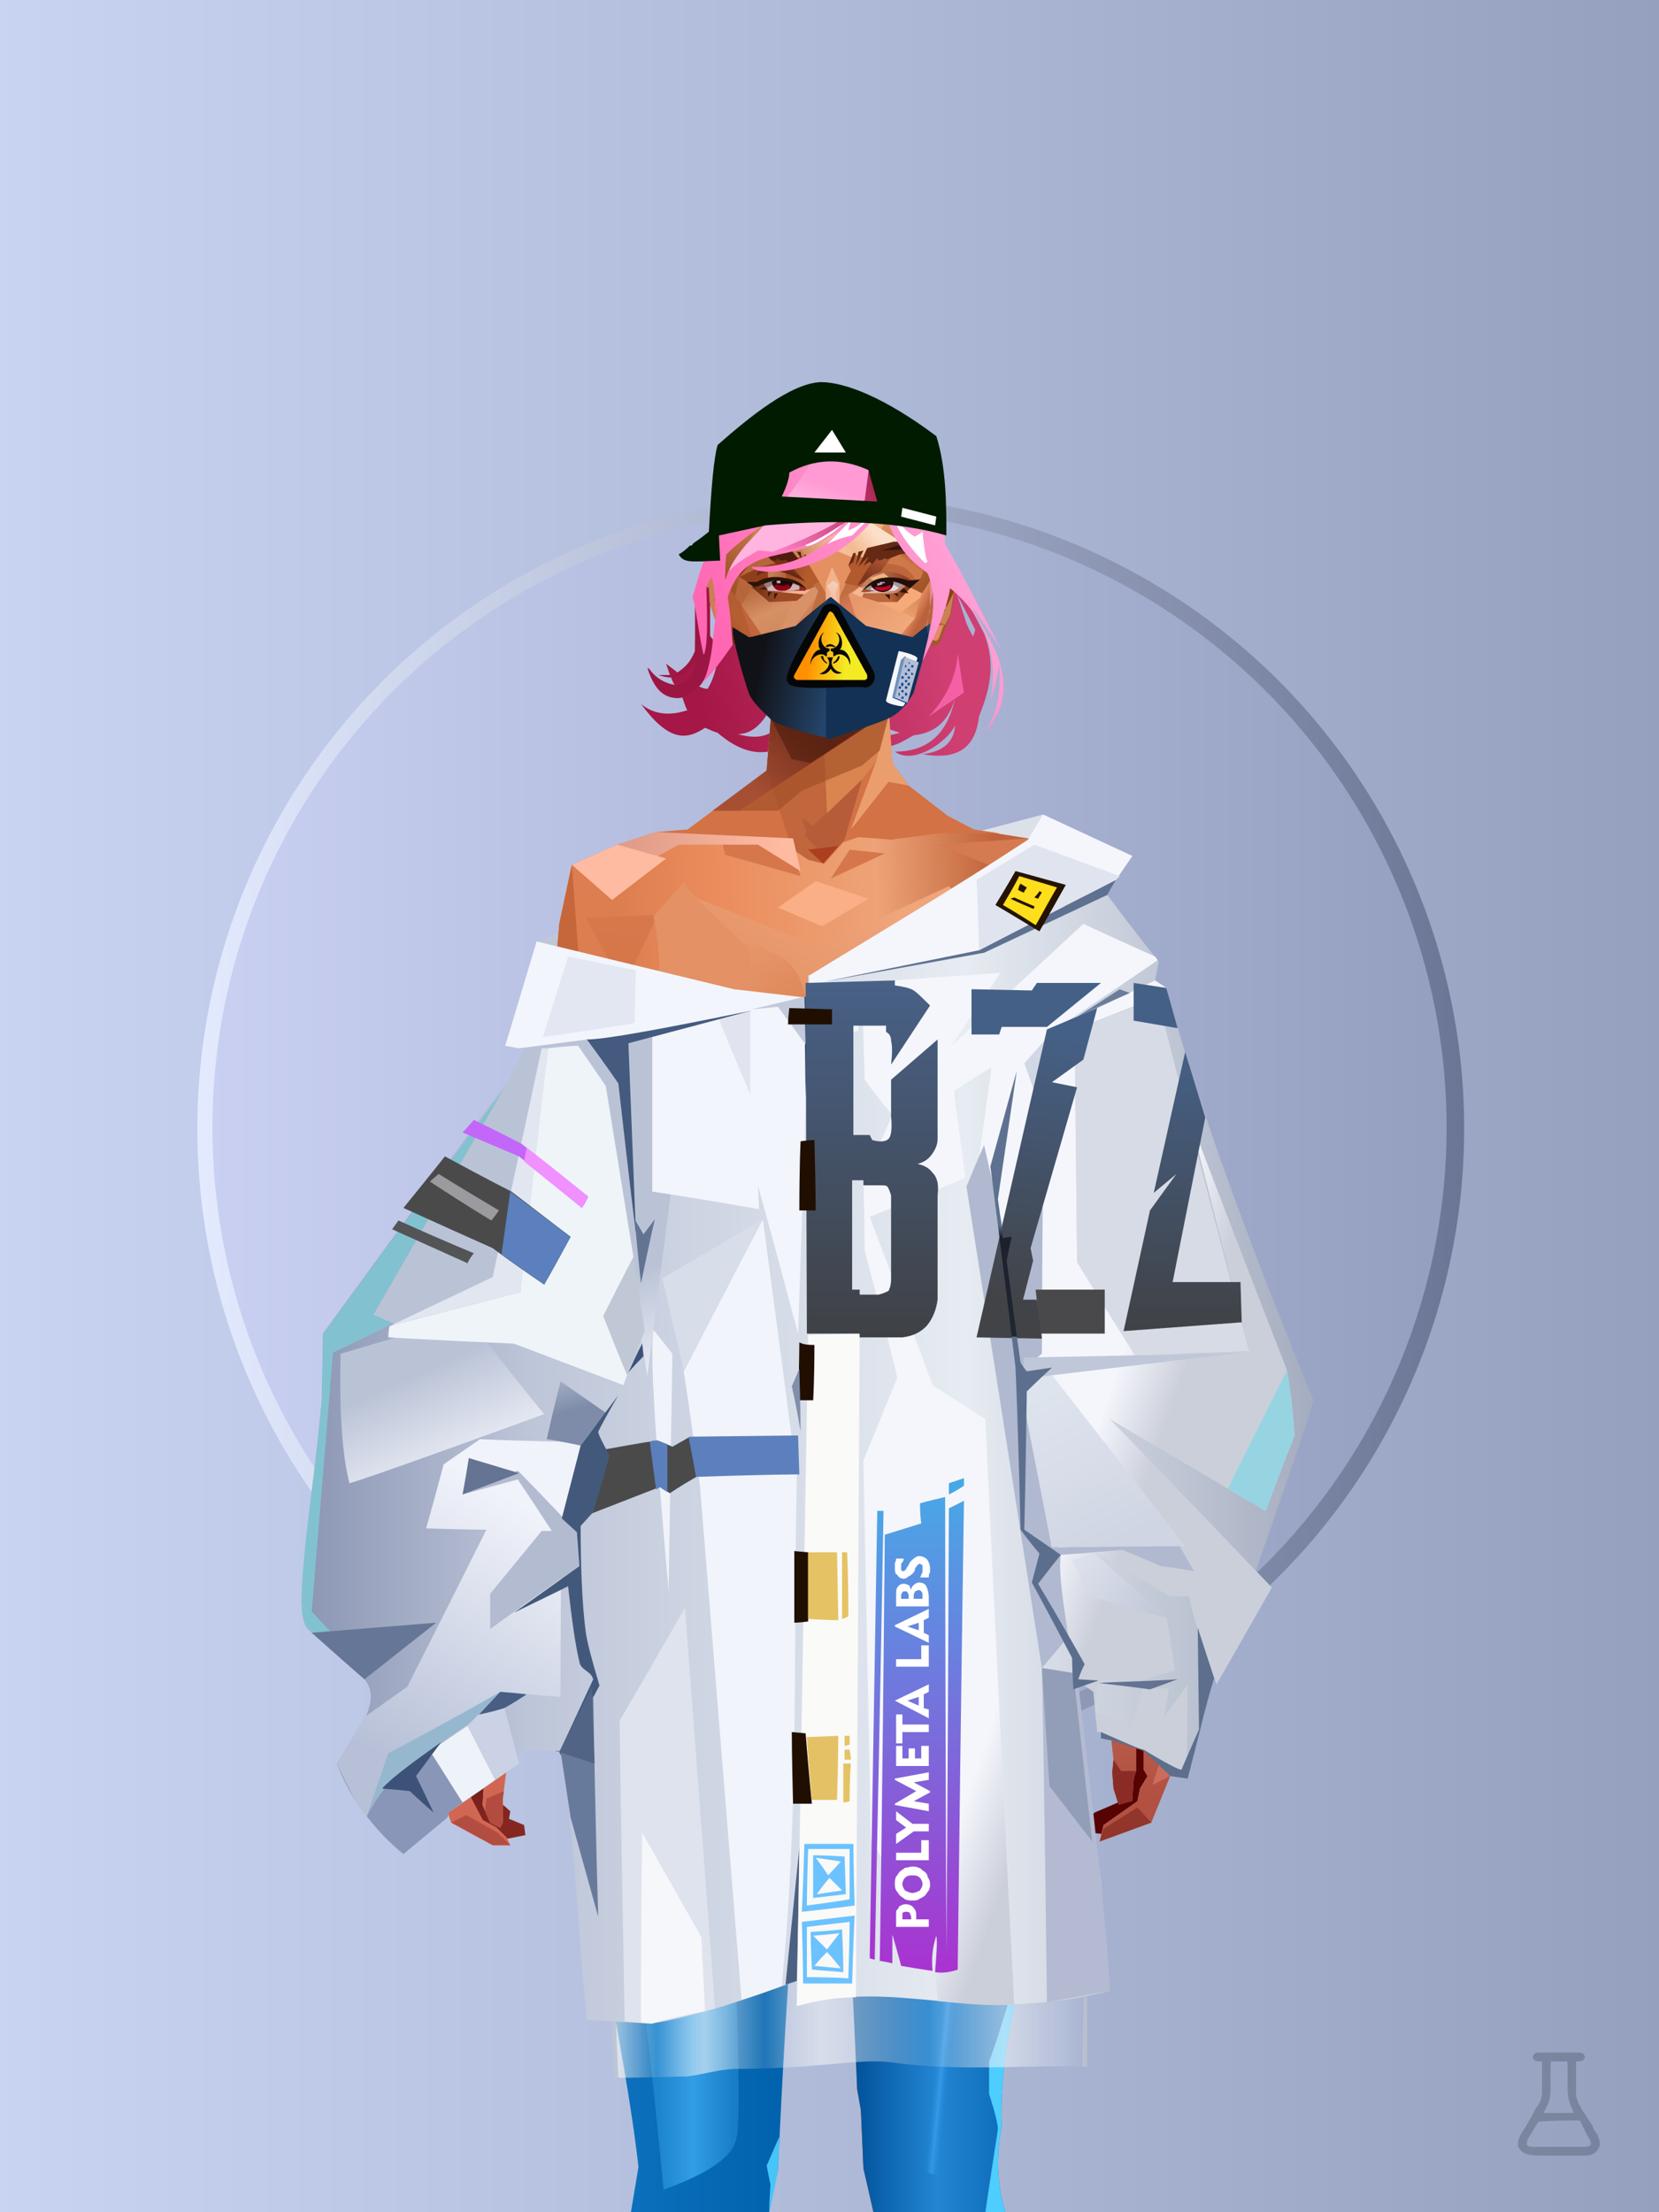 <?xml version="1.0" encoding="UTF-8"?><svg width="1320px" height="1760px" viewBox="0 0 1320 1760" version="1.1" xmlns="http://www.w3.org/2000/svg" xmlns:xlink="http://www.w3.org/1999/xlink"><defs><linearGradient x1="0%" y1="41%" x2="100%" y2="41%" id="id-30352"><stop stop-color="#C8D4F2" offset="0%"></stop><stop stop-color="#94A0BE" offset="100%"></stop></linearGradient><linearGradient x1="0%" y1="50%" x2="100%" y2="50%" id="id-30353"><stop stop-color="#E4EBFF" offset="0%"></stop><stop stop-color="#6A7595" offset="100%"></stop></linearGradient><filter width="106%" height="106%" x="-3%" y="-3%" id="id-30354" filterUnits="objectBoundingBox"><feGaussianBlur in="SourceGraphic" stdDeviation="10"></feGaussianBlur></filter><linearGradient x1="0%" y1="50%" x2="100%" y2="50%" id="id-30355"><stop stop-color="#C9D0F1" offset="0%"></stop><stop stop-color="#949FC0" offset="100%"></stop></linearGradient></defs><g stroke="none" stroke-width="1" fill="none" id="id-30356" fill-rule="evenodd"><g id="id-30357"><rect fill="url(#id-30352)" width="1320" height="1760" x="0" y="0" id="id-30358"></rect><circle cx="661" cy="898" r="504" fill="url(#id-30353)" id="id-30359" filter="url(#id-30354)"></circle><circle cx="660" cy="897" r="491" fill="url(#id-30355)" id="id-30359"></circle></g></g><defs><linearGradient x1="9%" y1="53%" x2="92%" y2="45%" id="id-73546"><stop stop-color="#BEC6D8" offset="0%"></stop><stop stop-color="#DCE1E9" offset="100%"></stop></linearGradient></defs><polygon points="428 749 535 701 773 663 830 648 809 768 458 800" fill="url(#id-73546)" id="id-73547"></polygon><defs><linearGradient x1="84%" y1="50%" x2="15%" y2="60%" id="id-73854"><stop stop-color="#CF3F72" offset="0%"></stop><stop stop-color="#A41746" offset="100%"></stop></linearGradient></defs><path d=" M 510,560 C 532,590 546,589 561,579 C 566,581 565,581 571,583 C 585,595 598,600 611,598 L 613,583 C 606,587 597,587 587,584 C 597,584 605,578 613,564 L 704,579 L 716,583 L 704,586 C 704,591 704,594 704,594 C 712,594 718,590 727,585 C 745,583 755,573 760,555 C 754,584 738,598 712,598 C 727,609 754,590 760,577 C 759,590 751,598 734,600 C 762,605 776,595 779,570 C 785,554 794,532 783,504 C 783,504 773,485 754,448 L 747,426 L 738,417 L 741,433 L 776,501 C 775,505 774,507 774,506 C 773,504 771,501 769,496 L 757,459 C 633,487 571,502 571,502 C 574,519 569,539 563,548 C 562,548 560,548 556,546 C 560,544 564,533 569,511 L 565,506 L 565,459 L 553,471 L 553,518 C 550,526 545,531 539,535 C 538,534 535,532 530,528 L 533,537 C 531,537 528,537 524,537 C 528,538 531,539 534,539 C 535,542 536,544 537,545 C 527,543 520,538 516,531 C 520,549 529,557 543,555 C 545,561 546,564 547,565 C 541,567 524,572 510,560 Z" fill="url(#id-73854)" id="id-73855"></path><defs><linearGradient x1="100%" y1="46%" x2="12%" y2="47%" id="id-74421"><stop stop-color="#C5663D" offset="0%"></stop><stop stop-color="#C1633A" offset="21%"></stop><stop stop-color="#EDA377" offset="46%"></stop><stop stop-color="#EB8C5C" offset="80%"></stop><stop stop-color="#DC7E50" offset="100%"></stop></linearGradient><linearGradient x1="53%" y1="81%" x2="50%" y2="21%" id="id-74422"><stop stop-color="#CD6C5B" offset="0%"></stop><stop stop-color="#DE7862" offset="24%"></stop><stop stop-color="#DF8352" offset="100%"></stop></linearGradient><linearGradient x1="52%" y1="-4%" x2="46%" y2="70%" id="id-74423"><stop stop-color="#BE6352" offset="0%"></stop><stop stop-color="#B25041" offset="100%"></stop></linearGradient><linearGradient x1="46%" y1="43%" x2="15%" y2="43%" id="id-74424"><stop stop-color="#DF8655" offset="0%"></stop><stop stop-color="#B95831" offset="100%"></stop></linearGradient><linearGradient x1="54%" y1="37%" x2="12%" y2="72%" id="id-74425"><stop stop-color="#3C050A" offset="0%"></stop><stop stop-color="#9A4336" offset="100%"></stop></linearGradient><linearGradient x1="40%" y1="14%" x2="61%" y2="85%" id="id-74426"><stop stop-color="#6E1B17" offset="0%"></stop><stop stop-color="#852720" offset="100%"></stop></linearGradient><linearGradient x1="27%" y1="47%" x2="91%" y2="49%" id="id-74427"><stop stop-color="#E19D89" offset="0%"></stop><stop stop-color="#FFBBA2" offset="100%"></stop></linearGradient><linearGradient x1="47%" y1="60%" x2="49%" y2="79%" id="id-74428"><stop stop-color="#E78666" offset="0%"></stop><stop stop-color="#E07C62" offset="60%"></stop><stop stop-color="#ED9F7D" offset="100%"></stop></linearGradient><linearGradient x1="29%" y1="56%" x2="69%" y2="53%" id="id-74429"><stop stop-color="#D47D53" offset="0%"></stop><stop stop-color="#C86443" offset="8%"></stop><stop stop-color="#D9774F" offset="18%"></stop><stop stop-color="#D26B50" offset="38%"></stop><stop stop-color="#D1694C" offset="65%"></stop><stop stop-color="#CD6944" offset="81%"></stop><stop stop-color="#BE5B3F" offset="100%"></stop></linearGradient><linearGradient x1="47%" y1="45%" x2="54%" y2="46%" id="id-74430"><stop stop-color="#D26A4C" offset="0%"></stop><stop stop-color="#C96947" offset="62%"></stop><stop stop-color="#BC5B3A" offset="77%"></stop><stop stop-color="#D18459" offset="100%"></stop></linearGradient><linearGradient x1="51%" y1="7%" x2="50%" y2="100%" id="id-74431"><stop stop-color="#D26C48" offset="0%"></stop><stop stop-color="#E28F6D" offset="75%"></stop><stop stop-color="#DA876B" offset="100%"></stop></linearGradient><linearGradient x1="51%" y1="11%" x2="49%" y2="93%" id="id-74432"><stop stop-color="#DC7E50" offset="0%"></stop><stop stop-color="#DA7B4D" offset="73%"></stop><stop stop-color="#E08955" offset="100%"></stop></linearGradient><linearGradient x1="51%" y1="-5%" x2="48%" y2="96%" id="id-74433"><stop stop-color="#D8794C" offset="0%"></stop><stop stop-color="#C6683E" offset="100%"></stop></linearGradient><linearGradient x1="50%" y1="19%" x2="50%" y2="69%" id="id-74434"><stop stop-color="#A84C29" offset="0%"></stop><stop stop-color="#742F19" offset="45%"></stop><stop stop-color="#A54622" offset="100%"></stop></linearGradient><linearGradient x1="46%" y1="74%" x2="39%" y2="35%" id="id-74435"><stop stop-color="#B04F3A" offset="0%"></stop><stop stop-color="#C6644A" offset="51%"></stop><stop stop-color="#9F5738" offset="100%" stop-opacity="0"></stop></linearGradient><linearGradient x1="46%" y1="16%" x2="49%" y2="82%" id="id-74436"><stop stop-color="#9B473D" offset="0%" stop-opacity="0.186"></stop><stop stop-color="#5F2520" offset="100%"></stop></linearGradient><linearGradient x1="41%" y1="19%" x2="50%" y2="100%" id="id-74437"><stop stop-color="#BE614B" offset="0%"></stop><stop stop-color="#9E4237" offset="100%"></stop></linearGradient><linearGradient x1="50%" y1="31%" x2="45%" y2="50%" id="id-74438"><stop stop-color="#D06C41" offset="0%"></stop><stop stop-color="#EC8E5F" offset="100%"></stop></linearGradient><linearGradient x1="51%" y1="22%" x2="50%" y2="100%" id="id-74439"><stop stop-color="#B0483C" offset="0%"></stop><stop stop-color="#BD6558" offset="100%"></stop></linearGradient><linearGradient x1="49%" y1="0%" x2="50%" y2="100%" id="id-74440"><stop stop-color="#D47449" offset="0%"></stop><stop stop-color="#E27C59" offset="100%"></stop></linearGradient><linearGradient x1="44%" y1="15%" x2="50%" y2="100%" id="id-74441"><stop stop-color="#B75738" offset="0%"></stop><stop stop-color="#A6503C" offset="100%"></stop></linearGradient><linearGradient x1="52%" y1="21%" x2="49%" y2="83%" id="id-74442"><stop stop-color="#DE7B50" offset="0%"></stop><stop stop-color="#E7845D" offset="48%"></stop><stop stop-color="#E28D63" offset="100%"></stop></linearGradient><linearGradient x1="85%" y1="60%" x2="15%" y2="60%" id="id-74443"><stop stop-color="#D27044" offset="0%"></stop><stop stop-color="#C06137" offset="100%"></stop></linearGradient><linearGradient x1="50%" y1="-3%" x2="59%" y2="91%" id="id-74444"><stop stop-color="#CE754C" offset="0%"></stop><stop stop-color="#CA6B41" offset="53%"></stop><stop stop-color="#BF6138" offset="66%"></stop><stop stop-color="#B8522C" offset="100%"></stop></linearGradient><linearGradient x1="55%" y1="48%" x2="46%" y2="33%" id="id-74445"><stop stop-color="#CE6E44" offset="0%"></stop><stop stop-color="#DF8152" offset="86%"></stop><stop stop-color="#D37547" offset="100%"></stop></linearGradient><linearGradient x1="50%" y1="19%" x2="50%" y2="78%" id="id-74446"><stop stop-color="#913919" offset="0%"></stop><stop stop-color="#AB4722" offset="50%"></stop><stop stop-color="#842C26" offset="100%"></stop></linearGradient><linearGradient x1="50%" y1="10%" x2="50%" y2="43%" id="id-74447"><stop stop-color="#C26338" offset="0%"></stop><stop stop-color="#C4643B" offset="15%"></stop><stop stop-color="#993E1B" offset="68%"></stop><stop stop-color="#B7512B" offset="100%"></stop></linearGradient><linearGradient x1="89%" y1="50%" x2="7%" y2="52%" id="id-74448"><stop stop-color="#8C371B" offset="0%"></stop><stop stop-color="#B85C4D" offset="53%" stop-opacity="0.199"></stop><stop stop-color="#A3451F" offset="75%"></stop><stop stop-color="#8D381A" offset="100%"></stop></linearGradient><linearGradient x1="44%" y1="70%" x2="86%" y2="30%" id="id-74449"><stop stop-color="#E39165" offset="0%"></stop><stop stop-color="#F0A57A" offset="100%"></stop></linearGradient><linearGradient x1="33%" y1="92%" x2="62%" y2="23%" id="id-74450"><stop stop-color="#C15B34" offset="0%"></stop><stop stop-color="#D27347" offset="40%"></stop><stop stop-color="#EFA478" offset="100%"></stop></linearGradient><linearGradient x1="35%" y1="94%" x2="47%" y2="12%" id="id-74451"><stop stop-color="#DC8458" offset="0%"></stop><stop stop-color="#D77E53" offset="40%"></stop><stop stop-color="#ECA478" offset="100%"></stop></linearGradient><linearGradient x1="50%" y1="54%" x2="27%" y2="9%" id="id-74452"><stop stop-color="#F7AB80" offset="0%"></stop><stop stop-color="#DDAB90" offset="100%" stop-opacity="0.078"></stop></linearGradient><linearGradient x1="50%" y1="0%" x2="93%" y2="69%" id="id-74453"><stop stop-color="#E99A6F" offset="0%"></stop><stop stop-color="#DD8557" offset="70%"></stop><stop stop-color="#C56138" offset="100%"></stop></linearGradient><linearGradient x1="36%" y1="84%" x2="25%" y2="44%" id="id-74454"><stop stop-color="#C98762" offset="0%" stop-opacity="0.509"></stop><stop stop-color="#90492C" offset="35%" stop-opacity="0.675"></stop><stop stop-color="#762E17" offset="100%" stop-opacity="0"></stop></linearGradient><linearGradient x1="63%" y1="95%" x2="43%" y2="20%" id="id-74455"><stop stop-color="#D27146" offset="0%"></stop><stop stop-color="#E29562" offset="46%"></stop><stop stop-color="#D17045" offset="100%"></stop></linearGradient><linearGradient x1="40%" y1="0%" x2="50%" y2="86%" id="id-74456"><stop stop-color="#D87C4D" offset="0%"></stop><stop stop-color="#DD8253" offset="100%"></stop></linearGradient><linearGradient x1="50%" y1="0%" x2="50%" y2="92%" id="id-74457"><stop stop-color="#E58656" offset="0%"></stop><stop stop-color="#E39361" offset="100%"></stop></linearGradient><linearGradient x1="33%" y1="79%" x2="21%" y2="44%" id="id-74458"><stop stop-color="#BE6457" offset="0%"></stop><stop stop-color="#983F32" offset="28%" stop-opacity="0.928"></stop><stop stop-color="#762E17" offset="100%" stop-opacity="0"></stop></linearGradient><linearGradient x1="4%" y1="47%" x2="92%" y2="45%" id="id-74459"><stop stop-color="#752B0F" offset="0%"></stop><stop stop-color="#83391D" offset="17%" stop-opacity="0.753"></stop><stop stop-color="#9E4B3D" offset="48%" stop-opacity="0.386"></stop><stop stop-color="#94401F" offset="78%" stop-opacity="0.762"></stop><stop stop-color="#88391A" offset="100%"></stop></linearGradient><linearGradient x1="60%" y1="45%" x2="67%" y2="53%" id="id-74460"><stop stop-color="#D57A51" offset="0%"></stop><stop stop-color="#FFB49C" offset="100%"></stop></linearGradient><linearGradient x1="48%" y1="15%" x2="54%" y2="81%" id="id-74461"><stop stop-color="#D99776" offset="0%" stop-opacity="0.400"></stop><stop stop-color="#E59B75" offset="100%"></stop></linearGradient><linearGradient x1="47%" y1="44%" x2="50%" y2="61%" id="id-74462"><stop stop-color="#943B2F" offset="0%" stop-opacity="0.175"></stop><stop stop-color="#61301B" offset="100%"></stop></linearGradient><linearGradient x1="26%" y1="-7%" x2="50%" y2="96%" id="id-74463"><stop stop-color="#37373F" offset="0%"></stop><stop stop-color="#19191D" offset="100%"></stop></linearGradient><linearGradient x1="50%" y1="12%" x2="59%" y2="82%" id="id-74464"><stop stop-color="#252525" offset="0%"></stop><stop stop-color="#101010" offset="100%"></stop></linearGradient><linearGradient x1="25%" y1="-16%" x2="50%" y2="98%" id="id-74465"><stop stop-color="#37373F" offset="0%"></stop><stop stop-color="#19191D" offset="100%"></stop></linearGradient><linearGradient x1="75%" y1="39%" x2="50%" y2="93%" id="id-74466"><stop stop-color="#252525" offset="0%"></stop><stop stop-color="#000000" offset="100%"></stop></linearGradient></defs><g transform=" translate(334,549)" id="id-74467"><polygon points="561 754 565 871 565 881 537 893 533 897 535 901 532 909 543 910 597 864" fill="#560304" id="id-74468"></polygon><polygon points="537 282 539 246 535 195 529 158 522 137 484 118 440 111 212 111 188 113 157 123 121 139 111 186 108 221 109 290" fill="url(#id-74421)" id="id-74468"></polygon><polygon points="467 393 474 506 503 589 537 672 556 728 561 754 546 794 552 851 551 861 552 874 556 885 567 882 568 866 570 860 570 843 571 834 576 843 576 859 579 864 573 874 571 884 544 903 541 916 582 901 597 864 607 852 600 821 597 716 589 695 582 655 569 523 544 425" fill="url(#id-74422)" id="id-74468"></polygon><polygon points="546 794 552 851 551 861 552 874 556 885 567 882 568 866 570 860 570 843 571 834 576 843 576 859 579 864 573 874 571 884 544 903 541 916 582 901 597 864 583 871 588 855 573 815 561 823" fill="url(#id-74423)" id="id-74468"></polygon><polygon points="552 851 551 861 552 874 556 887 567 884 568 866 570 860 558 860" fill="#8A2C25" id="id-74468"></polygon><polygon points="544 906 541 916 582 901 571 889" fill="#92352A" id="id-74468"></polygon><polygon points="561 754 548 789 566 819 586 806" fill="#BD8171" id="id-74468"></polygon><polygon points="486 648 477 599 453 529 440 504 437 490 439 460 449 402 456 340 188 343 198 411 202 493 162 596 153 638 266 693 319 721 386 693" fill="url(#id-74424)" id="id-74468"></polygon><polygon points="486 648 477 599 453 529 440 504 437 490 439 460 449 402 456 340 296 353 376 634" fill="#D06F45" id="id-74468"></polygon><g transform=" translate(188,0)" id="id-74477"><polygon points="274 114 253 111 232 100 201 76 188 58 184 1 93 1 88 64 25 111 1 113 103 123 121 135 134 138 149 121 161 117 187 119 225 114" fill="#D37245" id="id-74468"></polygon><polygon points="201 76 188 58 185 12 175 57 155 111 185 73" fill="#EB9E6D" id="id-74468"></polygon><polygon points="149 1 93 1 88 64 108 126 121 135 133 138" fill="#C1663D" id="id-74468"></polygon><polygon points="116 102 120 113 118 115 136 135 150 119 164 71 125 108" fill="#B65C38" id="id-74481"></polygon><polygon points="121 127 133 138 145 124" fill="#AC3F1F" id="id-74482"></polygon><polygon points="136 98 164 71 175 57 186 17 134 51" fill="#DA854F" id="id-74483"></polygon><polygon points="97 96 116 80 164 60 178 48 186 17 184 1 93 1 88 64 45 96" fill="#A14F27" opacity="0.654" id="id-74468"></polygon><polygon points="186 17 184 1 93 1 88 64 45 96 66 96" fill="url(#id-74425)" opacity="0.467" id="id-74468"></polygon><polygon points="123 58 176 23 186 17 184 1 93 1 91 22 108 55" fill="#381404" opacity="0.434" id="id-74468"></polygon></g><polygon points="41 844 33 856 36 895 64 915 84 911 83 903 71 898 72 892 63 884 52 849" fill="url(#id-74426)" id="id-74468"></polygon><polygon points="315 152 285 173 320 188 357 166" fill="#FAAF86" id="id-74488"></polygon><polygon points="327 150 370 130 342 127" fill="#D5774A" id="id-74489"></polygon><polygon points="301 142 303 148 243 131 240 119 276 119" fill="#D5774A" id="id-74490"></polygon><polygon points="159 149 206 123 269 123 303 144 297 118 188 113 157 123 121 139" fill="url(#id-74427)" id="id-74468"></polygon><polygon points="157 123 121 139 153 167 196 134" fill="#FFBBA2" id="id-74468"></polygon><polygon points="89 584 77 541 62 551 45 658 34 712 25 741 25 762 10 817 0 845 14 870 25 901 58 919 72 919 69 913 61 905 50 899 37 874 37 852 43 845 52 855 50 887 56 901 64 905 66 901 66 882 72 836 72 800 69 781 64 773 66 735 85 684 121 599 162 510" fill="url(#id-74428)" id="id-74468"></polygon><polygon points="89 584 77 541 62 551 45 658 48 715 121 599 162 510" fill="#D37347" id="id-74468"></polygon><polygon points="55 843 45 827 37 848 17 852 8 836 5 851 0 845 14 870 25 901 58 919 72 919 69 913 61 905 50 899 37 874 37 852 43 845 52 855 50 887 56 901 64 905 66 901 66 882 72 836" fill="#D16753" id="id-74468"></polygon><polygon points="53 882 52 892 56 901 64 905 66 901 66 882 67 876" fill="#B24B40" id="id-74468"></polygon><polygon points="25 901 58 919 72 919 62 909 37 895" fill="#B44D41" id="id-74468"></polygon><polygon points="160 467 145 488 108 578 45 777 48 797 64 773 66 735 85 684 121 599 162 510" fill="#B04C25" id="id-74468"></polygon><polygon points="169 1211 277 1211 282 1183 281 1150 284 1127 286 1114 285 1063 293 972 306 866 311 792 309 768 323 771 337 768 333 817 333 855 339 924 346 1008 348 1113 351 1130 353 1176 361 1211 461 1211 458 1191 456 1170 460 1133 461 1082 505 905 516 839 518 826 512 762 503 706 486 648 482 629 386 690 318 718 266 690 184 629 153 637 132 731 119 781 118 813 123 862 131 916 166 1094 176 1179" fill="url(#id-74429)" id="id-74468"></polygon><polygon points="463 664 416 771 400 819 392 1125 359 1178 398 1204 441 1153 461 1082 505 905 516 839 518 826 515 789 490 714" fill="url(#id-74430)" id="id-74468"></polygon><polygon points="422 1160 395 1199 365 1171 401 1149 384 1120 391 983 411 786 416 771 448 697 454 1013 445 1116 407 1149" fill="url(#id-74431)" id="id-74501"></polygon><polygon points="121 139 111 186 108 221 109 290 96 438 89 464 69 510 89 585 162 510 167 425 162 241" fill="url(#id-74432)" id="id-74468"></polygon><polygon points="101 466 103 488 106 510 160 447 179 359 164 232 187 184 186 179 132 181 161 234 161 321 149 376 151 384 123 461 114 466" fill="url(#id-74433)" id="id-74503"></polygon><polygon points="96 438 89 464 69 510 51 621 101 520 96 476" fill="#FFAF88" id="id-74468"></polygon><polygon points="96 451 128 365 134 316 121 139 111 186 108 221 109 290 96 438" fill="#C5673B" id="id-74468"></polygon><polygon points="184 241 177 248 162 225 138 289 161 321 170 375 161 420 151 411 162 510 167 425 188 343" fill="url(#id-74434)" id="id-74468"></polygon><polygon points="284 1127 286 1114 285 1063 293 972 306 866 311 792 309 768 323 771 337 768 333 817 333 855 339 924 346 1008 375 889 416 771 463 664 490 714 515 790 512 762 503 706 486 648 477 599 471 583 420 650 316 720 201 654 244 742 264 824 275 994" fill="url(#id-74435)" id="id-74468"></polygon><polygon points="298 930 306 866 311 792 309 768 323 771 337 768 333 817 333 855 336 894 347 826 360 784 378 733 388 687 321 739 254 687 267 736 291 821" fill="url(#id-74436)" id="id-74468"></polygon><polygon points="348 1093 348 1113 351 1130 353 1176 361 1211 461 1211 439 1155 422 1136 403 1148 429 1168 400 1202 370 1170 382 1125" fill="url(#id-74437)" id="id-74468"></polygon><polygon points="10 855 8 836 5 851 0 845 14 870" fill="#AF4A3E" id="id-74468"></polygon><polygon points="520 500 516 520 544 629 474 500 490 399" fill="url(#id-74438)" id="id-74511"></polygon><polygon points="461 1211 458 1191 456 1170 460 1133 461 1082 439 1155 450 1211" fill="url(#id-74439)" id="id-74468"></polygon><polygon points="220 1149 259 1115 240 1063 232 973 266 819 240 713 201 661 158 650 201 784 183 925 170 1083" fill="url(#id-74440)" id="id-74513"></polygon><polygon points="169 1211 277 1211 282 1183 281 1150 284 1127 286 1114 286 1098 226 1211 207 1211 196 1121 173 1078 150 1014 166 1094 176 1179" fill="url(#id-74441)" id="id-74468"></polygon><polygon points="173 1078 183 924 150 1014" fill="#C56242" id="id-74468"></polygon><polygon points="169 1211 239 1211 230 1196 204 1175 173 1150 176 1179" fill="#8E332E" opacity="0.574" id="id-74468"></polygon><polygon points="221 1130 240 1097 224 1063 224 983 240 804 217 698 190 668 212 771 212 910 190 998 181 1094" fill="url(#id-74442)" id="id-74513"></polygon><polygon points="217 795 221 692 200 667 169 658 200 737" fill="#F09C6B" id="id-74518"></polygon><polygon points="511 476 492 419 481 447 484 356 521 274 533 417" fill="url(#id-74443)" id="id-74519"></polygon><polygon points="569 523 544 425 542 346 537 282 539 246 535 195 529 158 522 137 494 161 419 158 471 211 516 290 525 411 511 477 518 507 535 462 562 543" fill="url(#id-74444)" id="id-74468"></polygon><polygon points="486 389 533 243 501 167 464 207 451 247 463 265" fill="url(#id-74445)" id="id-74521"></polygon><polygon points="473 490 474 506 503 589 537 672 556 728 561 754 567 712 543 623" fill="#AE522F" id="id-74468"></polygon><polygon points="460 328 466 378 474 506 490 425 486 392 469 274 479 230 461 260 454 251" fill="url(#id-74446)" id="id-74468"></polygon><polygon points="440 504 437 490 439 460 449 402 456 340 458 328 325 282 188 343 198 411 202 493 162 596 157 621 161 633 169 599 173 570 204 506 202 458 217 402 286 365 321 352 353 360 422 402 431 493 437 520" fill="url(#id-74447)" id="id-74468"></polygon><polygon points="451 385 456 340 458 328 364 340 330 308 268 343 188 343 194 379 262 368 312 343 335 340 381 368" fill="url(#id-74448)" id="id-74468"></polygon><polygon points="286 328 306 310 330 274 453 252 464 205 421 156 317 204 219 165 210 154 188 180" fill="url(#id-74449)" id="id-74526"></polygon><path d=" M 422,195 L 405,190 C 377,190 357,198 343,214 C 329,230 322,250 323,276 C 324,301 331,320 345,333 C 365,351 384,356 405,356 C 425,356 444,347 450,342 C 454,339 457,335 460,328 C 463,323 466,317 467,308 C 469,294 466,276 457,254 L 422,195 Z" fill="url(#id-74450)" id="id-74527"></path><path d=" M 422,195 L 417,175 C 386,188 366,196 358,201 C 355,203 351,206 348,208 C 348,209 381,253 448,342 C 454,338 459,332 463,324 C 469,310 469,301 469,293 C 469,287 465,275 459,257 L 422,195 Z" fill="url(#id-74451)" id="id-74527"></path><path d=" M 375,226 C 338,253 343,276 343,284 C 343,291 353,319 371,335 C 379,342 422,349 447,331 C 468,316 472,294 458,265 C 427,221 400,208 375,226 Z" fill="url(#id-74452)" opacity="0.282" id="id-74527"></path><path d=" M 272,205 C 260,199 243,200 221,209 C 187,227 169,258 168,303 C 167,319 184,342 190,346 C 197,351 212,356 239,353 C 257,351 272,344 284,333 C 303,312 312,288 309,260 C 305,217 291,214 272,205 Z" fill="url(#id-74453)" id="id-74530"></path><path d=" M 340,285 C 333,252 328,240 326,248 C 324,254 323,263 323,276 C 324,301 331,320 345,333 C 365,351 382,356 404,356 C 425,356 444,347 450,342 C 456,337 465,325 468,308 C 472,290 465,276 463,268 C 461,263 460,259 458,255 L 442,290 L 399,304 L 366,300 L 340,285 Z" fill="url(#id-74454)" id="id-74527"></path><path d=" M 153,637 L 149,654 L 132,731 L 130,739 C 133,730 135,723 137,718 C 140,709 147,691 149,680 C 151,671 155,655 161,633 L 172,570 L 162,596 L 153,637 Z" fill="#7D362E" id="id-74468"></path><path d=" M 259,203 C 254,199 240,185 217,163 L 210,153 L 186,180 C 192,211 192,231 186,239 C 175,256 168,277 168,303 C 168,324 190,352 239,344 C 252,342 274,217 259,203 Z" fill="#E39165" id="id-74530"></path><polygon points="175 565 203 550 234 558 241 520 203 455 203 507" fill="#B04924" id="id-74534"></polygon><polygon points="241 442 241 518 229 556 233 629 266 657 316 707 381 659 395 629 364 504 350 504 301 380" fill="url(#id-74455)" id="id-74535"></polygon><polygon points="432 626 427 589 407 518 414 505 450 568 470 618" fill="url(#id-74456)" id="id-74536"></polygon><polygon points="302 376 254 442 254 546 302 590 364 568 364 504 350 504 376 454 345 400" fill="url(#id-74457)" id="id-74535"></polygon><polygon points="317 480 342 436 319 413 300 447" fill="#DA7B4E" id="id-74538"></polygon><polygon points="304 541 318 507 329 541 314 549" fill="#D17045" id="id-74539"></polygon><polygon points="306 543 316 578 329 541" fill="#E99A65" id="id-74540"></polygon><path d=" M 178,333 C 179,334 180,336 182,338 C 184,342 186,343 189,346 C 190,347 197,351 206,353 C 215,354 226,355 239,353 C 257,351 272,344 284,333 C 293,322 299,313 302,305 C 304,301 307,293 309,277 C 310,274 310,268 309,260 L 228,277 L 207,295 L 178,333 Z" fill="url(#id-74458)" id="id-74530"></path><polygon points="306 543 308 550 324 556 329 541" fill="#E9A376" id="id-74540"></polygon><polygon points="308 543 318 525 323 542 314 548" fill="#8F4427" id="id-74543"></polygon><polygon points="152 641 162 596 176 561 185 617 214 602 246 628 323 690 404 628 423 605 454 605 470 577 477 599 482 629 388 689 337 768 323 771 309 768 259 688 175 639 142 688" fill="url(#id-74459)" opacity="0.442" id="id-74544"></polygon><polygon points="490 154 522 137 484 118 412 123" fill="url(#id-74460)" id="id-74468"></polygon><polygon points="573 785 588 829 602 858 607 852 600 821 597 716 576 763" fill="#E19271" id="id-74468"></polygon><polygon points="574 722 589 695 582 655 533 542" fill="url(#id-74461)" id="id-74468"></polygon><polygon points="172 640 241 690 309 768 323 771 338 768 395 706 469 661 404 650 313 706 217 629" fill="url(#id-74462)" opacity="0.571" id="id-74548"></polygon><g transform=" translate(188,270)" id="id-74549"><polygon points="207 13 207 10 217 2 220 2 239 21 258 39 260 42 250 51 246 52 226 33" fill="url(#id-74463)" id="id-74550"></polygon><polygon points="208 40 218 50 222 50 240 33 257 13 257 9 247 0 244 1 230 19 209 36" fill="url(#id-74464)" id="id-74551"></polygon><polygon points="1 13 1 10 10 2 15 2 32 21 50 39 52 42 42 52 38 52 19 33" fill="url(#id-74465)" id="id-74550"></polygon><polygon points="0 43 10 53 14 53 33 35 50 15 50 11 40 3 36 4 19 23 1 39" fill="url(#id-74466)" id="id-74551"></polygon></g></g><defs><linearGradient x1="68%" y1="4%" x2="68%" y2="39%" id="id-75205"><stop stop-color="#CF915B" offset="0%"></stop><stop stop-color="#A2582E" offset="100%"></stop></linearGradient><linearGradient x1="63%" y1="29%" x2="43%" y2="65%" id="id-75206"><stop stop-color="#EF9D68" offset="0%"></stop><stop stop-color="#CA8252" offset="100%"></stop></linearGradient><linearGradient x1="60%" y1="73%" x2="11%" y2="32%" id="id-75207"><stop stop-color="#F0A97B" offset="0%"></stop><stop stop-color="#E7976B" offset="100%"></stop></linearGradient><linearGradient x1="79%" y1="15%" x2="31%" y2="87%" id="id-75208"><stop stop-color="#D98757" offset="0%"></stop><stop stop-color="#E99F6F" offset="100%"></stop></linearGradient><radialGradient cx="50%" cy="46%" r="72%" id="id-75209" fx="50%" fy="46%" gradientTransform=" translate(0.500,0.465) scale(0.889,1) rotate(90) scale(1,1) translate(-0.500,-0.465)"><stop stop-color="#FBAF7C" offset="0%"></stop><stop stop-color="#8E4218" offset="100%"></stop></radialGradient><linearGradient x1="32%" y1="4%" x2="54%" y2="75%" id="id-75210"><stop stop-color="#B5673B" offset="0%"></stop><stop stop-color="#D69065" offset="38%"></stop><stop stop-color="#CD7F54" offset="100%"></stop></linearGradient><linearGradient x1="11%" y1="50%" x2="57%" y2="50%" id="id-75211"><stop stop-color="#D88A61" offset="0%"></stop><stop stop-color="#F4A678" offset="100%"></stop></linearGradient><linearGradient x1="50%" y1="0%" x2="50%" y2="100%" id="id-75212"><stop stop-color="#DF8A54" offset="0%"></stop><stop stop-color="#BD693B" offset="100%"></stop></linearGradient><linearGradient x1="50%" y1="0%" x2="50%" y2="65%" id="id-75213"><stop stop-color="#E8A174" offset="0%"></stop><stop stop-color="#F9BB92" offset="100%"></stop></linearGradient><linearGradient x1="93%" y1="38%" x2="20%" y2="70%" id="id-75214"><stop stop-color="#EBA776" offset="0%"></stop><stop stop-color="#F5BF98" offset="60%"></stop><stop stop-color="#CA8252" offset="100%"></stop></linearGradient><linearGradient x1="17%" y1="66%" x2="58%" y2="41%" id="id-75215"><stop stop-color="#F3BA91" offset="0%"></stop><stop stop-color="#FCDFC9" offset="100%"></stop></linearGradient><linearGradient x1="25%" y1="46%" x2="50%" y2="58%" id="id-75216"><stop stop-color="#B55E35" offset="0%"></stop><stop stop-color="#C46A3C" offset="100%"></stop></linearGradient><linearGradient x1="75%" y1="15%" x2="41%" y2="68%" id="id-75217"><stop stop-color="#F0AA7E" offset="0%"></stop><stop stop-color="#F5BB97" offset="100%"></stop></linearGradient><linearGradient x1="43%" y1="47%" x2="85%" y2="53%" id="id-75218"><stop stop-color="#903F1B" offset="0%"></stop><stop stop-color="#B45C2E" offset="100%"></stop></linearGradient><linearGradient x1="65%" y1="43%" x2="13%" y2="55%" id="id-75219"><stop stop-color="#7B3014" offset="0%"></stop><stop stop-color="#813113" offset="100%"></stop></linearGradient><linearGradient x1="85%" y1="61%" x2="16%" y2="50%" id="id-75220"><stop stop-color="#E3956C" offset="0%"></stop><stop stop-color="#D0825C" offset="100%"></stop></linearGradient><linearGradient x1="50%" y1="34%" x2="72%" y2="84%" id="id-75221"><stop stop-color="#C06E40" offset="0%"></stop><stop stop-color="#D7795C" offset="42%"></stop><stop stop-color="#D07E52" offset="59%"></stop><stop stop-color="#DB885D" offset="100%"></stop></linearGradient><linearGradient x1="50%" y1="50%" x2="50%" y2="78%" id="id-75222"><stop stop-color="#F3B28C" offset="0%"></stop><stop stop-color="#EC8C70" offset="100%"></stop></linearGradient><linearGradient x1="36%" y1="33%" x2="50%" y2="71%" id="id-75223"><stop stop-color="#D26945" offset="0%"></stop><stop stop-color="#A63821" offset="100%"></stop></linearGradient><linearGradient x1="0%" y1="50%" x2="100%" y2="50%" id="id-75224"><stop stop-color="#C46F40" offset="0%"></stop><stop stop-color="#DF9F77" offset="42%"></stop><stop stop-color="#C36F3F" offset="100%"></stop></linearGradient><linearGradient x1="50%" y1="57%" x2="-8%" y2="54%" id="id-75225"><stop stop-color="#9C4A26" offset="0%"></stop><stop stop-color="#662A11" offset="100%"></stop></linearGradient><linearGradient x1="14%" y1="61%" x2="23%" y2="56%" id="id-75226"><stop stop-color="#AB4B21" offset="0%"></stop><stop stop-color="#B45C31" offset="100%"></stop></linearGradient><linearGradient x1="48%" y1="50%" x2="55%" y2="57%" id="id-75227"><stop stop-color="#E1885B" offset="0%"></stop><stop stop-color="#B8603B" offset="100%"></stop></linearGradient><linearGradient x1="50%" y1="0%" x2="43%" y2="121%" id="id-75228"><stop stop-color="#F3D2BA" offset="0%"></stop><stop stop-color="#EEAB96" offset="100%"></stop></linearGradient><linearGradient x1="100%" y1="37%" x2="80%" y2="57%" id="id-75229"><stop stop-color="#9E421E" offset="0%"></stop><stop stop-color="#CF784A" offset="100%"></stop></linearGradient><linearGradient x1="55%" y1="43%" x2="43%" y2="53%" id="id-75230"><stop stop-color="#BE663B" offset="0%"></stop><stop stop-color="#B3592E" offset="100%"></stop></linearGradient><linearGradient x1="72%" y1="4%" x2="28%" y2="76%" id="id-75231"><stop stop-color="#B15A37" offset="0%"></stop><stop stop-color="#7D341B" offset="100%"></stop></linearGradient><linearGradient x1="22%" y1="50%" x2="83%" y2="50%" id="id-75232"><stop stop-color="#C2805E" offset="0%"></stop><stop stop-color="#903A22" offset="100%"></stop></linearGradient><linearGradient x1="82%" y1="54%" x2="50%" y2="59%" id="id-75233"><stop stop-color="#843818" offset="0%"></stop><stop stop-color="#BA663F" offset="100%"></stop></linearGradient><linearGradient x1="25%" y1="53%" x2="75%" y2="52%" id="id-75234"><stop stop-color="#E1BB9F" offset="0%"></stop><stop stop-color="#C08666" offset="100%"></stop></linearGradient><linearGradient x1="50%" y1="0%" x2="50%" y2="80%" id="id-75235"><stop stop-color="#B2401E" offset="0%"></stop><stop stop-color="#C84D2C" offset="100%"></stop></linearGradient><linearGradient x1="50%" y1="0%" x2="50%" y2="100%" id="id-75236"><stop stop-color="#EC5F3D" offset="0%"></stop><stop stop-color="#D65032" offset="100%"></stop></linearGradient><linearGradient x1="109%" y1="50%" x2="23%" y2="43%" id="id-75237"><stop stop-color="#B55D33" offset="0%"></stop><stop stop-color="#C18055" offset="100%"></stop></linearGradient></defs><g transform=" translate(561,332)" id="id-75238"><g transform=" translate(172,115)" id="id-75239"><polygon points="14 1 18 0 25 8 27 21 24 41 14 66 0 68" fill="url(#id-75205)" id="id-75240"></polygon><polygon points="12 48 19 50 23 42 26 24 20 12 12 22" fill="#CB8154" id="id-75241"></polygon><polygon points="11 21 17 10 20 5 24 7 26 24 20 36 18 31 20 16 9 29" fill="#8E4015" id="id-75242"></polygon><polygon points="10 28 11 38 8 45 13 49 19 38 13 24" fill="#7D3102" id="id-75243"></polygon><polygon points="12 18 17 17 18 9" fill="#5B1C00" id="id-75244"></polygon><polygon points="18 50 10 51 8 50 5 61 12 63 14 61" fill="#E68969" id="id-75245"></polygon></g><g transform=" translate(0,113)" id="id-75246"><polygon points="13 0 5 0 0 13 4 36 13 63 25 67" fill="#D07C59" id="id-75247"></polygon><polygon points="5 9 0 13 4 36 13 63 25 67 13 24" fill="#CA7F53" id="id-75247"></polygon><polygon points="18 46 14 47 7 32 11 26 4 9 6 5 16 20 17 29" fill="#AB5E32" id="id-75249"></polygon><polygon points="13 62 20 62 18 49 11 53" fill="#AE6135" id="id-75250"></polygon><polygon points="25 68 13 63 20 62 17 46 14 47 13 44 14 29 17 26 14 22 10 19 10 11 17 20" fill="#7D3001" id="id-75251"></polygon><polygon points="13 9 4 3 5 0 12 0" fill="#E19B77" id="id-75252"></polygon></g><path d=" M 29,199 C 21,167 16,144 15,130 C 4,44 33,0 103,0 C 180,0 191,63 186,119 C 183,157 173,191 170,202 C 169,206 167,213 164,217 C 143,234 127,244 115,249 L 81,249 C 71,246 56,236 36,218 C 34,215 32,208 29,199 Z" fill="#D1865A" opacity="0.966" id="id-75253"></path><polygon points="36 106 25 118 37 39 104 9 160 39 166 105 106 122" fill="url(#id-75206)" id="id-75254"></polygon><polygon points="120 178 110 136 130 128 178 139 169 176 139 192" fill="url(#id-75207)" id="id-75255"></polygon><polygon points="169 161 135 146 164 134 176 140" fill="#F6AA7A" id="id-75256"></polygon><polygon points="169 161 156 155 176 140" fill="url(#id-75208)" id="id-75256"></polygon><path d=" M 19,155 C 17,145 16,137 15,130 C 4,44 33,0 103,0 C 180,0 191,63 186,119 C 185,128 184,136 183,145 L 148,128 L 142,124 L 162,99 C 162,80 157,59 148,36 C 125,28 107,26 95,28 C 83,31 66,39 45,53 L 39,91 L 28,114 L 42,106 L 19,155 Z" fill="url(#id-75209)" opacity="0.966" id="id-75253"></path><polygon points="77 145 37 128 23 149 57 218 88 200" fill="url(#id-75210)" id="id-75259"></polygon><polygon points="69 192 59 171 70 146 85 132 94 140 87 186" fill="#D99168" id="id-75260"></polygon><polygon points="85 180 68 192 72 205 130 208 138 197 114 170" fill="url(#id-75211)" id="id-75261"></polygon><polygon points="74 204 70 202 57 211 76 239 132 235 143 205 136 197 125 204" fill="url(#id-75212)" id="id-75262"></polygon><polygon points="91 200 95 178 107 178 112 200" fill="url(#id-75213)" id="id-75263"></polygon><path d=" M 38,101 L 64,86 C 69,68 73,57 76,53 C 79,50 94,46 119,41 L 151,70 L 126,114 L 81,113 L 73,99 L 38,101 Z" fill="url(#id-75214)" id="id-75264"></path><polygon points="156 99 123 78 105 98 127 111" fill="url(#id-75215)" id="id-75265"></polygon><polygon points="91 200 93 192 102 194 110 193 112 200" fill="#FFD9B0" id="id-75263"></polygon><polygon points="74 218 67 215 74 207 130 206 130 213 119 213" fill="#EDA177" id="id-75267"></polygon><polygon points="80 211 69 221 89 231 120 232 129 227 123 209" fill="url(#id-75216)" id="id-75268"></polygon><polygon points="141 204 117 180 128 170 150 185" fill="url(#id-75217)" id="id-75269"></polygon><polygon points="28 151 39 132 64 125 49 107 32 109 23 145" fill="#B6663A" id="id-75270"></polygon><polygon points="80 110 93 132 80 138 34 131 27 127 44 119" fill="url(#id-75218)" id="id-75271"></polygon><polygon points="30 117 27 127 45 106 61 121 79 130 56 105 40 104" fill="url(#id-75219)" id="id-75272"></polygon><polygon points="91 140 73 164 89 164 121 175 126 171 133 174 113 148" fill="url(#id-75220)" id="id-75273"></polygon><polygon points="84 181 93 185 109 186 117 182 120 177" fill="#642C18" opacity="0.599" id="id-75274"></polygon><polygon points="123 135 114 141 123 168 123 174 117 180 81 173 80 170 81 166 90 138 86 133 101 127" fill="url(#id-75221)" id="id-75275"></polygon><polygon points="79 111 99 104 121 113 107 143 98 143" fill="#E49061" id="id-75276"></polygon><polygon points="101 119 96 132 96 153 83 175 120 176 107 154 107 132" fill="url(#id-75222)" id="id-75277"></polygon><polygon points="90 163 83 175 99 175" fill="#DF765D" id="id-75277"></polygon><path d=" M 80,170 L 80,178 L 84,181 L 90,180 L 109,180 L 116,181 C 118,180 120,178 121,176 C 122,174 122,172 122,170 L 119,176 C 114,174 109,172 103,171 C 98,171 92,172 85,174 L 84,173 L 95,154 L 93,156 L 80,170 Z" fill="url(#id-75223)" id="id-75279"></path><path d=" M 105,179 C 106,177 109,176 111,176 C 113,176 116,176 119,176 C 115,174 111,173 107,172 C 106,172 105,174 105,179 Z" fill="#CE6065" id="id-75279"></path><path d=" M 87,180 L 98,180 C 96,177 94,176 91,176 C 89,176 87,177 87,180 Z" fill="#60140D" id="id-75281"></path><path d=" M 105,180 L 113,181 C 115,178 114,176 112,176 C 109,176 106,177 105,180 Z" fill="#5B120B" id="id-75282"></path><polygon points="88 220 94 227 111 227 116 218" fill="#621608" id="id-75283"></polygon><path d=" M 76,233 C 85,229 94,226 103,226 C 112,226 121,229 130,233 L 117,246 L 86,246 L 76,233 Z" fill="url(#id-75224)" id="id-75284"></path><path d=" M 113,227 C 117,228 122,230 130,233 L 117,246 L 101,242 L 113,227 Z" fill="#F5B78E" opacity="0.499" id="id-75284"></path><path d=" M 94,229 C 99,227 100,227 105,227 C 107,227 109,228 112,228 C 109,233 106,236 104,237 C 96,232 93,229 94,229 Z" fill="#F0BA9F" id="id-75284"></path><polygon points="80 140 73 146 51 147 37 135 46 132 51 138 73 140" fill="url(#id-75225)" id="id-75287"></polygon><path d=" M 26,119 L 39,110 L 50,111 L 53,114 L 57,114 L 57,112 L 60,114 L 63,114 L 63,113 L 67,116 L 76,118 L 76,115 L 68,105 C 63,104 59,103 55,102 C 52,102 46,101 39,101 L 26,115 L 26,119 Z" fill="#501C0D" id="id-75288"></path><polygon points="26 119 39 110 43 107 57 105 39 101 26 115" fill="#220F06" id="id-75288"></polygon><polygon points="77 113 73 107 76 107" fill="#501C0D" id="id-75290"></polygon><polygon points="80 114 79 109 81 110" fill="#501C0D" id="id-75291"></polygon><path d=" M 29,199 C 21,167 16,144 15,130 C 15,129 28,148 55,188 L 64,222 L 88,242 L 104,239 L 118,242 L 129,230 C 154,219 166,214 164,217 C 143,234 127,244 115,249 L 81,249 C 71,246 56,236 36,218 C 34,215 32,208 29,199 Z" fill="url(#id-75226)" opacity="0.966" id="id-75253"></path><path d=" M 118,242 L 129,230 L 147,183 L 167,160 L 172,141 L 186,119 C 183,157 173,191 170,202 C 169,206 167,213 164,217 C 145,232 132,241 125,245 C 122,246 120,245 118,242 Z" fill="url(#id-75227)" opacity="0.966" id="id-75253"></path><polygon points="42 190 29 150 55 188 64 222" fill="#C1673F" opacity="0.966" id="id-75253"></polygon><path d=" M 182,70 C 184,81 184,98 184,122 C 176,168 172,195 170,202 C 169,206 167,213 164,217 C 150,228 140,235 134,239 L 163,214 L 179,154 L 179,108 L 175,113 L 168,106 L 182,70 Z" fill="#E58F9B" opacity="0.966" id="id-75253"></path><path d=" M 95,166 L 101,168 C 107,166 108,165 107,165 C 104,164 100,164 95,166 Z" fill="#F5AA9C" id="id-75296"></path><polygon points="107 154 100 151 96 154 100 140 97 134 102 130 106 133 104 140" fill="url(#id-75228)" id="id-75297"></polygon><polygon points="108 154 122 169 119 175 115 167 109 170 113 164" fill="#C56443" id="id-75298"></polygon><path d=" M 166,131 C 169,130 171,129 172,127 C 173,125 174,121 175,115 L 164,104 L 151,105 L 137,122 L 166,131 Z" fill="url(#id-75229)" id="id-75299"></path><polygon points="123 135 117 140 124 143 131 139" fill="#F3B693" id="id-75300"></polygon><path d=" M 111,132 L 124,135 L 168,130 C 165,125 162,121 157,119 C 152,117 147,116 139,117 L 119,109 L 114,118 L 116,122 L 111,132 Z" fill="url(#id-75230)" id="id-75301"></path><polygon points="121 134 134 113 150 109 138 125" fill="url(#id-75231)" id="id-75302"></polygon><path d=" M 124,135 C 128,128 134,124 142,123 C 150,122 158,125 168,132 L 124,135 Z" fill="url(#id-75232)" id="id-75303"></path><polygon points="125 143 138 147 153 147 165 134 158 130 127 138" fill="url(#id-75233)" id="id-75304"></polygon><path d=" M 128,135 L 126,139 L 151,140 L 160,134 C 155,130 150,128 145,128 C 140,128 134,131 128,135 Z" fill="#E9D5DF" id="id-75305"></path><path d=" M 130,140 L 133,135 L 150,133 L 156,137 L 160,134 C 155,130 149,128 142,129 C 135,130 130,133 126,139 L 130,140 Z" fill="#000000" opacity="0.295" id="id-75306"></path><polygon points="124 140 143 140 152 140 160 134 158 133 151 138 128 139" fill="url(#id-75234)" id="id-75307"></polygon><polygon points="129 135 128 137 136 138 129 139 124 139 125 138" fill="#9D5133" id="id-75308"></polygon><polygon points="134 130 131 128 142 124 146 127" fill="#EDB57F" id="id-75309"></polygon><path d=" M 132,134 C 134,137 137,139 142,139 C 148,138 150,135 150,130 C 145,129 141,129 138,129 C 136,130 134,131 132,134 Z" fill="#200C09" id="id-75310"></path><path d=" M 135,135 C 135,137 137,138 142,138 C 147,137 149,136 147,133 C 147,134 145,134 143,135 C 141,135 138,135 135,135 Z" fill="#BF0526" id="id-75310"></path><polygon points="139 132 137 132 137 134 141 133 141 132 143 132 143 131 139 131" fill="#B49EBB" id="id-75312"></polygon><path d=" M 125,138 C 132,133 138,130 144,130 C 150,130 156,132 163,136 L 171,129 L 162,130 C 154,127 147,127 140,128 C 134,129 129,133 125,138 Z" fill="#200F09" id="id-75313"></path><polygon points="147 145 147 141 143 141" fill="#2D130A" id="id-75314"></polygon><polygon points="150 140 154 143 153 140" fill="#2D130A" id="id-75315"></polygon><polygon points="155 139 162 140 158 136 157 137" fill="#2D130A" id="id-75316"></polygon><polygon points="122 119 130 111 126 118 131 115 133 117 137 112 138 114 142 113 142 112 145 113 155 109 163 108 174 117 174 112 162 99 150 99 129 104" fill="#662913" id="id-75317"></polygon><polygon points="160 105 174 117 174 112 162 99 141 106" fill="#36150E" id="id-75317"></polygon><polygon points="77 210 72 210 72 205 79 205 125 203 132 203 134 206 131 209" fill="#97211C" id="id-75319"></polygon><polygon points="77 209 75 209 76 206 102 200 130 206 131 208" fill="#530C03" id="id-75320"></polygon><path d=" M 74,205 C 80,206 84,206 88,206 C 93,206 97,204 102,204 C 107,204 111,206 115,206 C 118,206 122,205 126,204 C 121,200 116,197 111,193 C 110,193 106,194 102,197 C 96,195 93,194 92,194 C 87,197 80,201 74,205 Z" fill="url(#id-75235)" id="id-75321"></path><path d=" M 76,209 C 79,211 86,224 103,223 C 119,222 123,211 129,208 C 117,206 117,207 101,208 C 94,209 90,206 76,209 Z" fill="#A13421" id="id-75322"></path><path d=" M 76,209 C 78,210 80,215 86,218 C 90,221 118,219 122,215 C 124,212 127,209 129,208 C 117,206 117,207 101,208 C 94,209 90,206 76,209 Z" fill="url(#id-75236)" id="id-75322"></path><path d=" M 76,209 C 78,210 80,215 86,218 C 90,221 118,219 122,215 C 124,212 127,209 129,208 C 117,206 118,217 102,218 C 85,219 90,206 76,209 Z" fill="#D04E2F" id="id-75322"></path><path d=" M 89,212 C 91,214 94,215 97,214 C 101,213 106,212 113,212 C 109,210 106,210 104,210 C 99,211 96,210 91,211 C 90,211 90,212 89,212 Z" fill="#FA827F" id="id-75325"></path><polygon points="50 128 50 122 64 123 65 128" fill="url(#id-75237)" id="id-75326"></polygon><path d=" M 41,126 C 47,123 52,121 57,122 C 62,123 70,126 80,131 C 72,123 63,119 54,119 C 46,120 41,122 41,126 Z" fill="#662917" id="id-75327"></path><polygon points="60 139 79 141 84 137" fill="#F8B291" id="id-75328"></polygon><polygon points="69 138 80 138 80 137 75 134 75 137" fill="#902727" id="id-75329"></polygon><path d=" M 47,132 L 50,138 C 56,138 60,139 63,138 C 66,138 70,138 75,137 C 75,136 75,135 75,134 C 71,130 65,129 61,128 C 56,127 51,129 47,132 Z" fill="#D2B3B9" id="id-75330"></path><path d=" M 53,131 C 54,135 56,138 61,138 C 66,138 69,136 70,131 C 66,129 62,128 60,128 C 58,128 56,129 53,131 Z" fill="#250B06" id="id-75331"></path><path d=" M 57,133 C 55,134 54,135 55,135 C 56,137 58,138 61,138 C 64,138 66,137 68,136 C 68,135 67,133 65,133 C 63,135 60,134 57,133 Z" fill="#920017" id="id-75331"></path><path d=" M 47,132 L 49,136 C 54,133 57,132 58,132 C 71,131 75,135 75,134 C 71,130 65,129 61,128 C 56,127 51,129 47,132 Z" fill="#000000" opacity="0.300" id="id-75330"></path><polygon points="57 132 57 130 60 130 60 132" fill="#BDA7A9" id="id-75334"></polygon><path d=" M 33,131 L 39,135 L 43,134 C 50,131 56,129 61,130 C 66,130 72,132 81,137 C 77,132 72,129 64,128 C 56,126 48,127 41,131 L 33,131 Z" fill="#2C1309" id="id-75335"></path><polygon points="43 137 47 135 50 137" fill="#3A180F" id="id-75336"></polygon><polygon points="50 139 50 143 53 139" fill="#3A180F" id="id-75337"></polygon><polygon points="55 140 58 140 55 145" fill="#3A180F" id="id-75338"></polygon><polygon points="122 107 126 106 120 118" fill="#662913" id="id-75339"></polygon><polygon points="118 108 120 108 118 115 114 118" fill="#662913" id="id-75340"></polygon></g><defs><linearGradient x1="50%" y1="22%" x2="72%" y2="62%" id="id-76142"><stop stop-color="#10454D" offset="0%"></stop><stop stop-color="#002325" offset="100%"></stop></linearGradient></defs><g transform=" translate(496,1113)" id="id-76143"><path d=" M 9,8 C 6,15 5,19 5,19 C 53,55 76,73 76,73 C 123,164 146,209 146,209 C 155,211 159,212 159,212 C 169,210 174,209 174,209 C 218,121 240,78 240,78 C 285,34 307,12 307,12 C 306,4 305,1 305,1 L 233,69 L 88,66 L 9,8 Z" fill="#151716" id="id-76144"></path><path d=" M 7,14 L 1,31 L 8,26 C 54,59 76,76 76,76 C 123,160 146,202 146,202 C 155,204 159,205 159,205 L 179,196 L 245,82 C 279,47 298,27 303,23 C 304,21 307,22 311,24 C 307,12 305,7 305,7 L 233,75 L 89,63 L 7,14 Z" fill="#151716" opacity="0.404" id="id-76144"></path><polygon points="93 80 142 178 178 178 225 81" fill="url(#id-76142)" id="id-76146"></polygon></g><defs><linearGradient x1="7%" y1="49%" x2="75%" y2="49%" id="id-44985"><stop stop-color="#005099" offset="0%"></stop><stop stop-color="#2386D3" offset="52%"></stop><stop stop-color="#0A69B6" offset="100%"></stop></linearGradient><linearGradient x1="24%" y1="61%" x2="90%" y2="61%" id="id-44986"><stop stop-color="#0D70BC" offset="0%"></stop><stop stop-color="#0062AD" offset="100%"></stop></linearGradient><linearGradient x1="11%" y1="58%" x2="127%" y2="58%" id="id-44987"><stop stop-color="#2B9CDE" offset="0%" stop-opacity="0"></stop><stop stop-color="#43B3F9" offset="48%"></stop><stop stop-color="#2B96DE" offset="100%" stop-opacity="0"></stop></linearGradient><linearGradient x1="44%" y1="47%" x2="54%" y2="50%" id="id-44988"><stop stop-color="#2386D4" offset="0%" stop-opacity="0"></stop><stop stop-color="#46ACFE" offset="49%" stop-opacity="0.510"></stop><stop stop-color="#2485D6" offset="100%" stop-opacity="0"></stop></linearGradient><linearGradient x1="48%" y1="39%" x2="32%" y2="74%" id="id-44989"><stop stop-color="#C9CDD9" offset="0%"></stop><stop stop-color="#92A0BA" offset="100%"></stop></linearGradient></defs><g transform=" translate(441,1024)" id="id-44990"><g transform=" translate(9,356)" id="id-44991"><path d=" M 405,8 C 395,104 343,214 347,312 C 339,351 350,380 350,380 L 245,380 L 237,345 L 235,299 L 232,282 C 226,146 221,59 215,19 L 405,8 Z" fill="url(#id-44985)" id="id-44992"></path><path d=" M 194,24 C 184,88 176,195 169,346 C 165,364 163,375 162,380 C 162,380 125,380 52,380 C 56,356 58,344 58,344 C 47,246 14,107 1,8 L 194,24 Z" fill="url(#id-44986)" id="id-44992"></path><path d=" M 170,320 C 170,326 170,334 169,346 C 167,358 165,366 164,370 C 163,375 163,378 162,380 C 162,380 162,373 163,358 L 160,343 L 170,320 Z" fill="#46C5F8" id="id-44992"></path><path d=" M 404,17 C 394,111 343,216 347,312 C 339,351 350,380 350,380 L 334,380 C 336,366 343,320 344,314 C 344,307 337,286 337,286 L 337,260 C 348,232 371,151 404,17 Z" fill="#4DCEFF" id="id-44992"></path><polygon points="194 24 189 63 130 19" fill="#002E59" opacity="0.605" id="id-44992"></polygon><path d=" M 25,10 L 127,15 C 137,205 140,307 136,321 C 133,336 114,349 78,362 C 58,155 40,38 25,10 Z" fill="url(#id-44987)" opacity="0.708" id="id-44992"></path><path d=" M 249,39 C 249,39 255,321 266,334 C 278,347 318,369 313,321 C 309,265 369,4 369,1 L 256,8 L 249,39 Z" fill="url(#id-44988)" id="id-44992"></path><path d=" M 319,13 C 314,18 301,27 271,35 L 241,31 L 221,80 L 219,51 L 215,19 L 319,13 Z" fill="#002E59" opacity="0.605" id="id-44992"></path></g><path d=" M 9,341 C 9,327 10,313 12,293 C 32,210 52,125 52,125 C 65,90 72,73 72,73 C 72,68 72,65 72,65 C 81,54 85,42 83,29 C 85,27 87,25 90,23 L 90,4 L 340,2 C 340,7 340,10 340,10 C 341,15 343,18 345,21 C 343,33 353,40 353,40 C 348,44 353,66 370,106 C 387,176 388,200 402,247 C 409,281 412,313 411,342 L 227,366 C 227,321 228,299 228,299 C 220,304 213,304 206,299 C 205,318 205,336 204,366 L 9,341 Z" fill="#8394B2" id="id-45000"></path><path d=" M 248,366 C 252,346 257,317 263,276 L 296,245 L 320,222 L 237,259 L 233,257 L 253,236 L 229,230 L 273,215 L 306,192 L 207,222 C 185,204 174,195 174,195 C 134,192 114,191 114,191 L 151,216 L 179,240 L 132,232 L 193,285 L 206,303 L 204,362 L 9,347 C 8,330 10,312 14,292 C 19,263 44,173 90,23 L 90,3 L 124,12 L 155,4 L 180,5 L 303,4 L 308,7 C 320,4 331,2 340,0 C 340,7 339,14 345,21 C 344,28 346,34 353,40 C 348,46 353,68 370,106 C 387,176 388,195 402,247 C 409,284 412,317 411,347 L 248,366 Z" fill="url(#id-44989)" id="id-45001"></path><polygon points="155 4 124 12 95 4" fill="#74829C" id="id-45002"></polygon><path d=" M 124,12 L 123,37 L 111,51 L 117,67 L 111,87 L 114,108 C 105,141 100,170 99,195 C 94,202 91,205 87,212 C 92,210 105,224 93,231 C 94,233 93,243 93,245 C 95,247 97,250 98,254 L 100,347 L 104,348 L 103,250 L 96,239 L 96,233 L 104,227 C 102,225 101,222 101,219 C 97,214 96,214 92,209 C 92,206 103,198 103,195 C 104,188 106,171 107,145 C 115,117 119,104 119,104 C 115,94 113,86 113,81 C 114,78 117,71 123,62 C 117,58 115,55 115,51 C 116,44 120,44 127,35 C 127,34 127,26 127,11 L 124,12 Z" fill="#7A8AA3" id="id-45003"></path><path d=" M 188,277 L 243,275 C 238,283 233,291 228,299 C 220,304 213,304 206,299 L 188,277 Z" fill="#70809A" id="id-45004"></path><path d=" M 342,348 C 342,284 342,252 342,252 L 337,248 L 337,348 L 342,348 Z" fill="#D9DCE3" id="id-45005"></path><path d=" M 306,6 L 309,7 C 309,29 309,39 309,39 C 320,46 326,50 326,50 C 320,62 317,68 317,68 C 322,89 324,100 324,100 C 325,127 325,141 325,141 C 333,166 337,179 337,179 C 338,198 338,207 338,207 C 342,211 344,213 344,213 C 339,220 337,224 337,224 L 337,350 L 333,350 C 334,265 335,223 335,223 C 338,217 339,215 339,215 C 336,211 335,210 335,210 C 334,190 334,181 334,181 C 327,155 323,142 323,142 C 321,114 321,100 321,100 C 316,80 313,69 313,69 C 319,60 321,55 321,55 L 307,43 L 306,6 Z" fill="#707F9A" id="id-45006"></path><path d=" M 340,55 L 309,62 C 305,60 303,59 303,59 C 235,61 200,62 200,62 C 194,62 191,62 191,62 C 188,57 186,55 186,55 L 340,55 Z" fill="#95A2BB" id="id-45007"></path><path d=" M 193,65 C 185,62 181,61 181,61 C 182,23 182,4 182,4 C 184,4 185,4 185,4 L 185,54 C 190,61 193,65 193,65 Z" fill="#7686A0" id="id-45008"></path><polygon points="340 55 189 60 185 54 185 4 339 5" fill="#C7CBD7" id="id-45009"></polygon><polygon points="268 4 268 52 304 55 317 38 319 8" fill="#DCDFE6" id="id-45010"></polygon><polygon points="193 10 199 10 201 48 193 50" fill="#273547" id="id-45011"></polygon><polygon points="224 73 224 100 229 152 204 156 194 101" fill="#DCDFE6" id="id-45012"></polygon><path d=" M 200,158 C 203,157 204,156 204,156 L 193,107 L 196,62 L 190,60 L 191,109 L 200,158 Z" fill="#9BA8BF" id="id-45013"></path><polygon points="114 188 191 179 174 195" fill="#D8DBE2" id="id-45014"></polygon><polygon points="240 163 283 142 325 150" fill="#DADFE5" id="id-45015"></polygon><polygon points="325 195 271 179 334 181 334 187" fill="#DBDEE5" id="id-45016"></polygon><polygon points="126 237 107 252 55 217" fill="#D8DBE2" id="id-45017"></polygon><polygon points="255 240 334 212 290 206" fill="#DCDFE4" id="id-45018"></polygon><polygon points="260 56 315 55 303 41" fill="#DBDEE5" id="id-45019"></polygon><polygon points="177 67 107 54 120 40" fill="#DCDFE6" id="id-45020"></polygon><path d=" M 340,0 C 331,2 321,4 309,7 L 309,39 L 326,50 L 317,68 L 324,100 L 326,142 L 337,179 L 338,207 L 344,213 L 337,223 L 337,248 L 410,299 L 403,248 L 370,106 C 353,70 348,47 353,40 C 347,33 344,27 345,21 C 341,15 339,8 340,0 Z" fill="#BDC7D8" id="id-45021"></path><path d=" M 124,12 L 89,3 L 90,23 L 83,29 C 85,41 81,53 72,65 C 72,68 72,70 72,73 L 52,125 L 12,293 C 43,280 72,267 98,254 C 97,250 96,247 93,245 C 93,240 93,235 93,231 C 102,229 99,212 87,212 C 91,206 95,200 99,195 C 100,171 105,142 114,108 C 114,104 113,98 111,87 L 117,67 L 111,51 L 123,37 L 124,12 Z" fill="#BDC7D8" id="id-45022"></path><polygon points="146 233 107 197 61 201" fill="#DCDFE4" id="id-45023"></polygon><path d=" M 110,72 L 73,63 C 77,57 80,52 82,47 C 93,54 110,72 110,72 Z" fill="#92A0BA" id="id-45024"></path><polygon points="1 322 4 325 206 346 203 384 1 369" fill="#121A25" id="id-44992"></polygon><path d=" M 222,345 L 418,328 L 418,364 C 418,364 420,369 419,369 C 418,369 221,383 221,383 C 220,383 222,345 222,345 Z" fill="#121A25" id="id-44992"></path></g><defs><linearGradient x1="100%" y1="50%" x2="0%" y2="50%" id="id-55641"><stop stop-color="#EAEDF5" offset="0%" stop-opacity="0.100"></stop><stop stop-color="#EDF0F6" offset="17%"></stop><stop stop-color="#F0F2F6" offset="33%" stop-opacity="0.200"></stop><stop stop-color="#F3F5F7" offset="56%"></stop><stop stop-color="#F6F7F8" offset="68%" stop-opacity="0.200"></stop><stop stop-color="#F8F9F8" offset="81%"></stop><stop stop-color="#FAFAF9" offset="91%" stop-opacity="0.200"></stop><stop stop-color="#FBFBF9" offset="100%"></stop></linearGradient><linearGradient x1="100%" y1="50%" x2="0%" y2="50%" id="id-55642"><stop stop-color="#A5ADC0" offset="0%"></stop><stop stop-color="#E7ECF2" offset="34%"></stop><stop stop-color="#BDC5D8" offset="77%"></stop><stop stop-color="#8A95B3" offset="100%"></stop></linearGradient><linearGradient x1="60%" y1="58%" x2="51%" y2="50%" id="id-55643"><stop stop-color="#CBCFDA" offset="0%"></stop><stop stop-color="#F5F6FC" offset="100%"></stop></linearGradient><linearGradient x1="0%" y1="26%" x2="100%" y2="74%" id="id-55644"><stop stop-color="#DDE1EC" offset="0%"></stop><stop stop-color="#C1C8D9" offset="100%"></stop></linearGradient><linearGradient x1="13%" y1="12%" x2="50%" y2="100%" id="id-55645"><stop stop-color="#DEE4EE" offset="0%"></stop><stop stop-color="#D0D5E3" offset="100%"></stop></linearGradient><linearGradient x1="62%" y1="15%" x2="31%" y2="90%" id="id-55646"><stop stop-color="#F1F3FA" offset="0%"></stop><stop stop-color="#B7C0D7" offset="100%"></stop></linearGradient><linearGradient x1="50%" y1="0%" x2="50%" y2="100%" id="id-55647"><stop stop-color="#4AA6E6" offset="0%"></stop><stop stop-color="#AA32D0" offset="100%"></stop></linearGradient><linearGradient x1="50%" y1="0%" x2="50%" y2="100%" id="id-55648"><stop stop-color="#4AA6E6" offset="0%"></stop><stop stop-color="#AA32D0" offset="100%"></stop></linearGradient><linearGradient x1="47%" y1="67%" x2="54%" y2="87%" id="id-55649"><stop stop-color="#BAC3D6" offset="0%"></stop><stop stop-color="#E6E9F3" offset="100%"></stop></linearGradient><linearGradient x1="30%" y1="0%" x2="42%" y2="46%" id="id-55650"><stop stop-color="#A0ABC3" offset="0%"></stop><stop stop-color="#7E8CA9" offset="100%"></stop></linearGradient><linearGradient x1="50%" y1="294%" x2="50%" y2="422%" id="id-55651"><stop stop-color="#456086" offset="0%"></stop><stop stop-color="#424347" offset="100%"></stop></linearGradient><linearGradient x1="50%" y1="0%" x2="50%" y2="100%" id="id-55652"><stop stop-color="#456086" offset="0%"></stop><stop stop-color="#404245" offset="100%"></stop></linearGradient><linearGradient x1="52%" y1="7%" x2="48%" y2="90%" id="id-55653"><stop stop-color="#456086" offset="0%"></stop><stop stop-color="#424347" offset="100%"></stop></linearGradient><linearGradient x1="50%" y1="294%" x2="50%" y2="422%" id="id-55654"><stop stop-color="#456086" offset="0%"></stop><stop stop-color="#424347" offset="100%"></stop></linearGradient><linearGradient x1="50%" y1="0%" x2="50%" y2="100%" id="id-55655"><stop stop-color="#486187" offset="0%"></stop><stop stop-color="#3F4145" offset="100%"></stop></linearGradient><linearGradient x1="50%" y1="0%" x2="50%" y2="100%" id="id-55656"><stop stop-color="#5F7190" offset="0%"></stop><stop stop-color="#5F7190" offset="15%"></stop><stop stop-color="#5E7090" offset="25%"></stop><stop stop-color="#1C212C" offset="27%"></stop><stop stop-color="#202632" offset="43%"></stop><stop stop-color="#5E708F" offset="43%"></stop><stop stop-color="#5D6F8F" offset="51%"></stop><stop stop-color="#5C6E8E" offset="100%"></stop></linearGradient></defs><g transform=" translate(240,648)" id="id-55657"><path d=" M 252,1005 C 278,1005 296,1004 307,1004 C 321,1002 330,999 343,998 C 414,998 444,989 471,993 C 521,1000 575,995 621,996 L 621,940 L 400,890 C 377,898 327,922 250,960 C 251,990 252,1005 252,1005 Z" fill="url(#id-55641)" opacity="0.599" id="id-55658"></path><path d=" M 394,928 C 355,942 316,956 278,962 C 244,960 227,959 227,959 C 219,885 218,814 206,745 C 183,745 172,744 172,744 C 173,751 173,755 173,755 C 136,781 117,794 117,794 C 116,797 116,798 116,798 C 92,817 81,827 81,827 C 56,806 38,782 28,755 C 43,731 65,706 50,688 C 20,662 6,648 6,648 C -8,639 6,575 16,466 C 17,430 17,413 17,413 C 111,284 158,220 158,220 C 169,208 172,198 177,187 L 271,157 C 359,150 404,146 404,146 C 403,134 403,128 403,128 C 561,85 641,64 641,64 C 668,100 682,117 682,117 C 680,127 679,132 679,132 C 685,136 688,138 688,138 C 720,254 762,360 805,466 C 801,482 776,554 731,682 L 723,689 L 715,728 L 700,760 L 632,720 L 630,696 L 615,686 C 629,795 636,849 636,849 C 641,907 643,936 643,936 C 528,964 477,925 394,948 C 394,935 394,928 394,928 Z" fill="url(#id-55642)" id="id-55659"></path><path d=" M 643,936 C 610,942 593,945 593,945 C 591,768 589,679 589,679 L 617,684 C 635,832 643,916 643,936 Z" fill="#B3BAD1" id="id-55660"></path><path d=" M 629,817 L 595,773 C 591,710 589,679 589,679 L 614,683 C 624,773 629,817 629,817 Z" fill="#929EB8" id="id-55661"></path><path d=" M 772,615 C 686,525 643,481 643,481 C 726,530 767,554 767,554 C 782,514 790,494 790,494 C 789,477 787,460 784,442 C 732,309 707,242 707,242 C 738,365 754,427 754,427 C 693,429 663,430 663,430 C 632,381 617,356 617,356 L 615,171 L 689,142 L 688,138 C 682,134 679,132 679,132 C 627,157 601,170 601,170 C 655,134 681,116 681,116 C 680,114 679,113 679,113 C 641,96 622,87 622,87 C 552,152 517,184 517,184 C 543,145 556,126 556,126 C 483,131 446,134 446,134 C 447,185 448,211 448,211 C 462,230 470,239 470,239 C 455,274 447,291 447,291 C 448,329 448,347 448,347 C 466,414 474,448 474,448 C 456,492 447,514 447,514 C 451,715 453,816 453,816 C 486,871 503,899 503,899 C 505,929 506,944 506,944 C 526,946 546,948 567,947 C 551,637 544,481 544,481 C 516,463 502,454 502,454 C 469,365 452,320 452,320 C 503,300 528,289 528,289 C 522,243 519,220 519,220 C 539,207 549,201 549,201 L 539,273 L 561,355 L 607,654 L 617,672 L 617,689 L 630,698 L 633,730 L 636,730 L 670,745 L 694,761 C 701,764 704,766 704,766 C 705,716 705,692 705,692 C 693,709 686,718 686,718 C 689,703 690,695 690,695 C 676,696 669,696 669,696 C 663,716 660,726 660,726 L 631,714 C 633,697 634,689 634,689 C 656,689 667,689 667,689 C 686,684 695,681 695,681 C 691,653 688,639 688,639 C 650,605 631,587 631,587 C 671,610 691,622 691,622 L 706,622 C 709,638 717,661 728,692 L 772,615 Z" fill="url(#id-55643)" id="id-55662"></path><path d=" M 737,536 C 757,548 767,554 767,554 C 782,514 790,494 790,494 C 789,477 787,460 784,442 L 737,536 Z" fill="#96D4E2" id="id-55662"></path><path d=" M 754,427 L 663,430 L 617,356 L 615,171 L 681,146 C 729,333 754,427 754,427 Z" fill="#D7DBE6" id="id-55664"></path><path d=" M 688,639 C 647,628 627,622 627,622 C 617,602 613,593 613,593 L 631,588 C 669,622 688,639 688,639 Z" fill="url(#id-55644)" id="id-55665"></path><path d=" M 710,602 C 693,599 684,598 684,598 L 653,585 C 620,588 604,589 604,589 C 602,602 606,627 610,654 C 596,671 589,679 589,679 C 549,424 529,296 529,296 C 538,274 543,263 543,263 C 553,307 558,329 558,329 C 579,291 590,273 590,273 C 589,377 589,429 589,429 C 576,439 570,445 570,445 C 588,537 597,583 597,583 C 598,568 599,560 599,560 C 601,575 602,583 602,583 L 698,581 C 706,595 710,602 710,602 Z" fill="#B0B9CF" id="id-55666"></path><path d=" M 578,20 L 590,0 L 661,33 L 648,52 C 575,89 539,108 539,108 L 416,133 C 435,134 444,134 444,134 C 443,160 443,172 443,172 L 402,178 L 404,146 L 404,128 C 461,93 514,62 578,20 Z" fill="#F4F6FC" id="id-55667"></path><path d=" M 703,582 L 597,583 L 577,481 C 577,466 577,459 577,459 L 594,442 L 703,582 Z" fill="url(#id-55645)" id="id-55668"></path><path d=" M 749,428 C 632,442 573,449 573,449 L 575,432 C 691,430 749,428 749,428 Z" fill="#BFC7D8" id="id-55669"></path><path d=" M 592,247 C 581,214 575,198 575,198 L 597,173 C 594,222 592,247 592,247 Z" fill="#D2D7E5" id="id-55670"></path><path d=" M 257,960 C 254,801 253,721 253,721 C 288,661 305,631 305,631 L 329,950 L 278,962 C 264,961 257,960 257,960 Z" fill="#DEE3EE" id="id-55671"></path><path d=" M 270,961 C 270,860 271,810 271,810 C 302,865 318,893 318,893 L 321,952 C 307,955 292,958 278,962 C 273,961 270,961 270,961 Z" fill="#F5F7FA" id="id-55672"></path><path d=" M 350,943 C 328,671 317,535 317,535 C 309,474 304,443 304,443 C 346,362 367,322 367,322 C 385,458 394,526 394,526 C 391,661 396,791 382,932 C 361,940 350,943 350,943 Z" fill="#F1F4FA" id="id-55673"></path><path d=" M 292,618 C 281,495 277,426 280,410 L 295,429 C 293,555 292,618 292,618 Z" fill="#F0F3F9" id="id-55674"></path><path d=" M 304,442 L 287,369 L 367,322 C 325,402 304,442 304,442 Z" fill="#D7DDE9" id="id-55675"></path><path d=" M 52,797 C 63,764 69,747 69,747 C 129,715 158,698 158,698 C 190,701 206,702 206,702 C 206,607 207,560 207,560 C 223,556 232,555 232,555 C 241,525 245,510 245,510 C 233,505 220,501 205,499 C 163,498 142,497 142,497 C 123,510 113,517 113,517 C 104,551 99,568 99,568 C 131,569 147,569 147,569 C 105,653 84,694 84,694 L 50,718 L 28,755 C 40,780 48,795 52,797 Z" fill="url(#id-55646)" id="id-55676"></path><path d=" M 150,648 C 197,614 221,598 221,598 C 219,580 219,571 219,571 C 188,538 172,522 172,522 C 143,535 128,541 128,541 C 157,533 172,529 172,529 C 190,556 199,570 199,570 C 194,570 191,570 191,570 L 150,620 C 150,639 150,648 150,648 Z" fill="#B3BBD1" id="id-55677"></path><path d=" M 133,512 C 130,531 128,541 128,541 L 173,524 L 133,512 Z" fill="#647492" id="id-55678"></path><path d=" M 394,928 L 385,931 L 396,822 C 395,893 394,928 394,928 Z" fill="#4C6182" id="id-55679"></path><path d=" M 394,948 C 412,943 427,941 441,941 C 443,589 444,413 444,413 L 403,414 C 397,770 394,948 394,948 Z" fill="#FAFAF8" id="id-55680"></path><g transform=" translate(398,876)" id="id-55681"><path d=" M 1,54 C 27,54 40,54 40,54 C 41,18 42,0 42,0 L 0,5 C 1,38 1,54 1,54 Z" fill="#6BC2FF" id="id-55682"></path><path d=" M 4,49 C 26,49 37,50 37,50 C 38,20 38,5 38,5 L 4,9 C 4,36 4,49 4,49 Z" fill="#F9F9F6" id="id-55683"></path><path d=" M 7,13 C 24,12 32,11 32,11 C 33,33 33,45 33,45 L 8,43 C 7,23 7,13 7,13 Z" fill="#6BC2FF" id="id-55684"></path><path d=" M 20,29 C 13,36 10,40 10,40 L 31,42 C 24,33 20,29 20,29 Z" fill="#FAF9F8" id="id-55685"></path><path d=" M 9,16 C 23,15 30,14 30,14 L 20,27 C 13,20 9,16 9,16 Z" fill="#FAF9F8" id="id-55686"></path></g><g transform=" translate(398,819)" id="id-55687"><path d=" M 0,54 C 28,51 42,49 42,49 C 41,16 41,0 41,0 L 2,0 C 1,36 0,54 0,54 Z" fill="#6BC2FF" id="id-55688"></path><path d=" M 5,4 C 4,34 4,49 4,49 C 27,46 38,44 38,44 L 38,4 C 16,4 5,4 5,4 Z" fill="#F9F9F6" id="id-55689"></path><path d=" M 9,9 C 9,32 9,43 9,43 C 26,41 35,40 35,40 L 34,10 C 18,9 9,9 9,9 Z" fill="#6BC2FF" id="id-55690"></path><path d=" M 11,11 C 25,13 31,14 31,14 L 21,25 C 15,16 11,11 11,11 Z" fill="#FAF9F8" id="id-55691"></path><path d=" M 22,27 C 15,35 12,40 12,40 L 32,37 C 25,30 22,27 22,27 Z" fill="#FAF9F8" id="id-55692"></path></g><path d=" M 406,787 C 396,787 391,787 391,787 C 390,749 390,730 390,730 L 401,731 C 404,769 406,787 406,787 Z" fill="#200F00" id="id-55693"></path><path d=" M 406,784 C 419,784 426,784 426,784 C 427,750 427,733 427,733 L 402,734 C 404,767 406,784 406,784 Z" fill="#E5C165" id="id-55694"></path><path d=" M 431,786 C 434,786 436,785 436,785 C 436,765 437,755 437,755 L 431,755 C 431,775 431,786 431,786 Z" fill="#E5C264" id="id-55695"></path><path d=" M 437,752 C 433,752 432,752 432,752 C 432,747 432,744 432,744 L 436,744 C 437,749 437,752 437,752 Z" fill="#E5C265" id="id-55696"></path><path d=" M 436,740 C 433,741 432,741 432,741 C 432,736 432,733 432,733 L 436,733 C 436,738 436,740 436,740 Z" fill="#E5C264" id="id-55697"></path><path d=" M 452,910 C 455,911 456,911 456,911 C 461,673 463,554 463,554 L 458,554 C 454,791 452,910 452,910 Z" fill="url(#id-55647)" id="id-55698"></path><path d=" M 460,912 C 466,913 470,914 470,914 C 470,899 470,891 470,891 C 475,908 477,916 477,916 C 494,919 502,920 502,920 C 501,910 502,901 505,892 C 506,897 505,908 504,921 C 510,922 516,921 522,919 C 525,670 527,546 527,546 C 519,550 515,552 515,552 C 514,789 513,907 513,907 C 512,664 512,543 512,543 C 499,546 492,548 492,548 C 492,558 493,564 493,564 L 464,573 C 462,799 460,912 460,912 Z" fill="url(#id-55648)" id="id-55699"></path><path d=" M 515,541 C 523,537 527,534 527,534 C 527,530 527,528 527,528 L 515,532 C 515,538 515,541 515,541 Z" fill="#47A8E6" id="id-55700"></path><path d=" M 403,642 C 396,643 392,643 392,643 C 392,605 392,586 392,586 L 403,587 C 403,623 403,642 403,642 Z" fill="#200F00" id="id-55701"></path><path d=" M 403,640 C 419,641 427,641 427,641 L 426,587 L 403,587 C 403,622 403,640 403,640 Z" fill="#E5C264" id="id-55702"></path><path d=" M 430,640 C 433,639 435,638 435,638 C 435,604 434,587 434,587 L 430,587 C 430,623 430,640 430,640 Z" fill="#E5C264" id="id-55703"></path><path d=" M 407,466 C 399,466 395,466 395,466 C 396,435 396,420 396,420 C 400,422 404,422 408,422 C 408,451 407,466 407,466 Z" fill="#200F00" id="id-55704"></path><path d=" M 193,477 C 92,514 40,532 38,532 C 32,508 30,474 31,429 C 69,418 88,412 88,412 C 67,402 57,398 57,398 L 161,218 C 172,197 177,187 177,187 C 172,186 170,186 170,186 C 208,181 227,179 227,179 C 262,178 280,177 280,177 C 279,259 279,300 279,300 C 295,254 303,231 303,231 C 284,375 275,447 275,447 C 272,426 270,416 270,416 L 146,418 C 177,458 193,477 193,477 Z" fill="url(#id-55649)" id="id-55705"></path><path d=" M 69,416 C 69,410 70,407 70,407 C 139,389 174,380 174,380 C 188,250 196,186 196,186 C 212,184 220,184 220,184 L 242,216 L 264,352 L 240,399 C 252,430 259,446 259,446 C 257,451 256,454 256,454 L 169,421 C 102,418 69,416 69,416 Z" fill="#EFF4F9" id="id-55706"></path><path d=" M 259,446 C 246,414 240,399 240,399 C 256,367 264,352 264,352 L 273,411 C 263,434 259,446 259,446 Z" fill="#C0C8D5" id="id-55707"></path><path d=" M 70,407 C 125,381 152,368 152,368 L 191,186 L 196,186 L 174,380 C 104,398 70,407 70,407 Z" fill="#E2E6F0" id="id-55708"></path><path d=" M 23,650 L 8,651 L 4,647 C -8,631 11,530 16,466 L 17,413 L 161,218 C 91,338 57,398 57,398 C 67,402 72,405 72,405 C 41,421 25,428 25,428 L 8,634 C 18,645 23,650 23,650 Z" fill="#82C2D0" id="id-55709"></path><path d=" M 193,374 C 165,355 152,345 152,345 C 105,324 81,313 81,313 C 103,286 114,272 114,272 C 149,291 167,300 167,300 L 214,336 C 200,362 193,374 193,374 Z" fill="#4A4A4B" id="id-55710"></path><path d=" M 159,350 L 166,300 L 214,336 L 193,374 C 170,358 159,350 159,350 Z" fill="#5B80BD" id="id-55711"></path><path d=" M 151,323 C 155,318 157,315 157,315 C 125,296 109,286 109,286 L 102,292 C 134,313 151,323 151,323 Z" fill="#9B9B9F" id="id-55712"></path><path d=" M 222,502 C 204,498 195,497 195,497 C 202,466 206,451 206,451 L 242,476 C 228,493 222,502 222,502 Z" fill="url(#id-55650)" id="id-55713"></path><path d=" M 137,349 C 133,354 132,357 132,357 C 92,339 72,330 72,330 L 77,323 C 117,341 137,349 137,349 Z" fill="#535456" id="id-55714"></path><path d=" M 231,556 C 238,522 242,505 242,505 C 269,500 283,498 283,498 C 291,501 295,503 295,503 C 304,498 309,495 309,495 C 312,516 314,527 314,527 C 300,535 293,540 293,540 L 285,535 L 231,556 Z" fill="#4A4A4B" id="id-55715"></path><path d=" M 169,635 C 198,621 212,614 212,614 C 215,641 218,662 221,674 C 222,681 230,681 232,688 C 214,727 205,746 205,746 C 206,748 207,749 207,749 C 227,712 237,693 237,693 C 231,673 227,658 226,650 C 223,627 222,597 222,566 L 232,555 C 241,525 245,510 245,510 C 239,499 236,493 236,491 C 237,489 242,479 252,462 L 222,502 L 207,560 L 219,571 L 221,598 C 186,623 169,635 169,635 Z" fill="#43597B" id="id-55716"></path><path d=" M 277,499 L 282,537 C 284,536 285,535 285,535 C 289,538 291,539 291,539 L 291,501 L 282,498 C 279,498 277,499 277,499 Z" fill="#5B7FBC" id="id-55717"></path><path d=" M 308,496 L 314,527 C 314,527 314,527 314,527 C 369,525 396,525 396,525 L 395,494 L 309,495 C 308,495 308,496 308,496 Z" fill="#5B80BD" id="id-55718"></path><path d=" M 397,491 C 393,467 390,455 390,455 L 396,441 C 397,474 397,491 397,491 Z" fill="#818FAA" id="id-55719"></path><path d=" M 395,413 C 374,334 363,295 363,295 L 364,314 C 307,304 279,300 279,300 L 279,177 L 227,179 L 173,186 L 162,184 L 187,101 L 344,139 L 404,146 C 398,324 395,413 395,413 Z" fill="#F3F5FC" id="id-55720"></path><path d=" M 357,223 C 340,183 332,163 332,163 L 357,156 C 357,200 357,223 357,223 Z" fill="#E1E4EF" id="id-55721"></path><path d=" M 227,179 C 244,202 252,214 252,214 C 261,294 266,334 266,334 C 262,233 260,182 260,182 L 358,156 C 285,171 241,179 227,179 Z" fill="#445A7E" id="id-55722"></path><path d=" M 270,373 C 277,339 281,322 281,322 C 275,330 272,334 272,334 L 265,322 C 268,356 270,373 270,373 Z" fill="#637493" id="id-55723"></path><path d=" M 260,444 C 267,428 271,421 271,421 L 272,431 C 264,439 260,444 260,444 Z" fill="#3C5278" id="id-55724"></path><path d=" M 404,146 L 400,145 L 401,226 C 403,172 404,146 404,146 Z" fill="#2A456E" id="id-55725"></path><polygon points="401 183 379 153 358 155 400 145" fill="#C2C9DB" id="id-55726"></polygon><path d=" M 265,166 C 216,174 192,177 192,177 C 205,135 212,113 212,113 L 266,124 C 265,152 265,166 265,166 Z" fill="#E3E7F1" id="id-55727"></path><path d=" M 641,64 L 543,110 L 416,133 L 539,108 L 648,52 C 643,60 641,64 641,64 Z" fill="#5F7190" id="id-55728"></path><path d=" M 539,108 C 538,71 537,52 537,52 C 568,33 583,24 583,24 L 651,49 L 648,52 C 575,89 539,108 539,108 Z" fill="#E0E4EF" id="id-55729"></path><path d=" M 587,93 C 564,79 552,72 552,72 C 563,54 568,45 568,45 L 608,56 C 594,81 587,93 587,93 Z" fill="#241300" id="id-55730"></path><path d=" M 571,49 L 601,58 C 590,77 585,87 584,88 L 584,88 C 584,88 584,88 584,88 C 567,77 558,72 558,72 C 567,57 571,49 571,49 Z M 567,66 L 564,67 C 564,67 570,70 582,75 C 582,75 583,75 583,73 C 583,73 578,71 567,66 L 567,66 Z M 587,61 C 587,61 586,63 583,66 L 583,66 L 586,67 C 586,67 587,65 589,62 C 589,62 589,62 587,61 Z M 572,55 C 572,55 571,56 570,60 L 570,60 L 574,62 C 574,62 574,62 575,62 L 575,61 C 575,61 576,60 577,58 C 577,58 575,57 572,55 Z" fill="#FFDE1C" id="id-55731"></path><path d=" M 636,735 C 636,732 636,730 636,730 C 656,739 668,744 670,744 C 688,755 698,760 700,760 C 709,739 714,728 714,728 L 713,647 L 726,687 C 718,714 715,728 715,728 L 705,767 L 691,765 C 677,751 670,745 670,745 L 646,737 L 636,735 Z" fill="#5D6F8D" id="id-55732"></path><path d=" M 634,691 C 661,694 675,696 675,696 L 697,688 C 666,690 645,690 634,691 Z" fill="#637391" id="id-55733"></path><path d=" M 223,313 C 227,307 228,304 228,304 C 193,276 175,262 175,262 C 150,249 137,243 137,243 C 131,250 128,253 128,253 L 173,272 C 206,299 223,313 223,313 Z" fill="#C366FA" id="id-55734"></path><path d=" M 179,265 L 177,276 L 223,313 L 228,304 C 196,278 179,265 179,265 Z" fill="#F190FF" id="id-55735"></path><path d=" M 52,797 L 69,747 C 129,715 158,698 158,698 L 156,705 C 120,737 69,757 52,797 Z" fill="#96B8CF" id="id-55736"></path><path d=" M 128,786 L 100,747 C 121,732 132,725 132,725 L 154,768 C 137,780 128,786 128,786 Z" fill="#EEF2F9" id="id-55737"></path><polygon points="154 768 173 755 158 698 132 725" fill="#CBD2E6" id="id-55738"></polygon><path d=" M 179,700 C 167,708 161,711 161,711 C 148,715 141,716 141,716 L 158,698 C 172,699 179,700 179,700 Z" fill="#485E83" id="id-55739"></path><path d=" M 128,786 L 117,794 L 116,798 L 81,827 C 71,819 61,809 52,797 C 74,756 87,762 104,748 L 128,786 Z" fill="#8996B7" id="id-55740"></path><path d=" M 50,688 L 107,643 L 8,651 C 36,676 50,688 50,688 Z" fill="#667697" id="id-55741"></path><path d=" M 64,775 C 79,776 86,777 86,777 C 99,789 105,794 105,794 C 96,775 91,765 91,765 L 111,738 C 87,755 71,767 64,775 Z" fill="#3C5278" id="id-55742"></path><path d=" M 236,877 L 214,798 L 206,745 L 232,701 C 234,818 236,877 236,877 Z" fill="#687A9C" id="id-55743"></path><path d=" M 233,755 C 214,749 205,746 205,746 L 231,694 L 233,755 Z" fill="#526486" id="id-55744"></path><path d=" M 659,142 C 653,140 651,139 651,139 L 617,161 C 645,148 659,142 659,142 Z" fill="#6C7D9A" id="id-55745"></path><path d=" M 625,940 C 625,978 625,996 625,996 C 622,996 621,996 621,996 L 622,941 C 624,941 625,940 625,940 Z" fill="#C4C9D1" opacity="0.600" id="id-55746"></path><path d=" M 247,960 C 248,990 249,1005 249,1005 C 251,1005 252,1005 252,1005 L 250,960 C 248,960 247,960 247,960 Z" fill="#C4C9D1" opacity="0.600" id="id-55747"></path><path d=" M 345,751 L 345,741 C 345,741 346,741 346,741 C 346,741 346,741 347,741 C 350,741 352,741 354,739 C 356,738 357,735 357,733 C 357,732 357,730 356,729 C 356,728 355,727 354,727 C 353,726 352,725 351,725 C 350,725 348,725 346,725 L 346,725 L 339,725 L 339,751 L 345,751 Z M 346,737 L 345,737 L 345,730 L 346,730 C 348,730 349,730 350,730 C 351,731 351,732 351,733 C 351,734 351,735 350,736 C 349,736 348,737 346,737 L 346,737 Z M 373,752 C 376,752 377,751 379,750 C 381,750 383,748 384,746 C 385,745 386,744 386,743 C 387,741 387,740 387,738 C 387,736 386,734 386,732 C 385,731 384,729 383,728 C 382,727 380,726 379,725 C 377,724 375,724 373,724 C 372,724 370,724 368,725 C 367,726 365,727 364,728 C 363,729 362,731 361,732 C 360,734 360,736 360,738 C 360,740 360,742 361,743 C 362,745 363,747 364,748 C 365,749 367,750 368,751 C 370,752 372,752 373,752 Z M 373,746 C 371,746 370,745 368,744 C 367,742 366,740 366,738 C 366,736 367,734 368,732 C 370,731 371,730 373,730 C 375,730 377,731 378,732 C 380,734 380,736 380,738 C 380,740 380,742 378,744 C 377,745 375,746 373,746 Z M 408,751 L 408,745 L 398,745 L 398,725 L 392,725 L 392,751 L 408,751 Z M 421,751 L 421,738 L 431,725 L 424,725 L 418,733 L 413,725 L 405,725 L 415,739 L 415,751 L 421,751 Z M 447,752 L 454,739 L 456,751 L 462,751 L 457,724 L 456,724 L 447,741 L 437,724 L 436,724 L 431,751 L 437,751 L 439,739 L 446,752 L 447,752 Z M 483,751 L 483,745 L 473,745 L 473,740 L 481,740 L 481,735 L 473,735 L 473,730 L 483,730 L 483,725 L 467,725 L 467,751 L 483,751 Z M 500,751 L 500,730 L 508,730 L 508,725 L 485,725 L 485,730 L 494,730 L 494,751 L 500,751 Z M 512,751 L 513,747 L 524,747 L 526,751 L 532,751 L 519,724 L 519,724 L 505,751 L 512,751 Z M 522,743 L 515,743 L 519,734 L 522,743 Z M 563,751 L 563,745 L 552,745 L 552,725 L 546,725 L 546,751 L 563,751 Z M 571,751 L 573,747 L 583,747 L 585,751 L 592,751 L 579,724 L 578,724 L 565,751 L 571,751 Z M 581,743 L 575,743 L 578,734 L 581,743 Z M 601,751 C 605,751 608,750 610,749 C 612,748 613,746 613,743 C 613,742 612,740 611,739 C 610,738 609,737 607,737 C 609,736 610,736 611,735 C 611,734 612,733 612,731 C 612,729 611,727 609,726 C 608,725 605,725 602,725 L 602,725 L 594,725 L 594,751 L 601,751 Z M 602,735 L 600,735 L 600,729 L 602,729 C 603,729 604,729 605,730 C 606,730 606,731 606,732 C 606,733 606,734 605,734 C 604,735 603,735 602,735 L 602,735 Z M 603,746 L 600,746 L 600,739 L 603,739 C 604,739 605,740 606,740 C 606,741 607,742 607,743 C 607,744 606,745 606,745 C 605,746 604,746 603,746 L 603,746 Z M 624,752 C 627,752 629,751 631,750 C 633,748 634,746 634,743 C 634,742 633,740 632,739 C 631,738 630,736 627,735 L 627,735 L 624,733 C 623,733 623,733 623,732 C 622,732 622,731 622,731 C 622,730 622,730 623,729 C 623,729 624,729 625,729 C 626,729 627,729 628,729 C 629,730 630,731 632,731 L 632,731 L 632,725 C 630,725 629,724 628,724 C 627,724 626,724 625,724 C 622,724 620,724 619,726 C 617,727 616,729 616,731 C 616,733 617,734 618,735 C 618,736 620,738 621,739 L 621,739 L 623,740 C 623,740 624,740 624,740 C 626,741 628,743 628,744 C 628,744 627,745 627,746 C 626,746 625,746 624,746 C 623,746 622,746 621,746 C 620,745 618,745 617,744 L 617,744 L 617,751 C 618,751 620,751 621,752 C 622,752 623,752 624,752 Z" transform=" translate(486,738) rotate(-90) translate(-486,-738)" fill="#FFFFFF" id="id-55748" fill-rule="nonzero"></path><polygon points="697 170 688 138 662 134 662 164" fill="url(#id-55651)" id="id-55749"></polygon><polygon points="654 411 748 404 747 372 693 372 719 241 703 189 678 301 696 286 675 315" fill="url(#id-55652)" id="id-55750"></polygon><polygon points="588 413 584 378 639 378 639 413" fill="#49494B" id="id-55751"></polygon><polygon points="589 417 537 416 593 171 633 154 622 195 597 213 617 217 580 345 582 355 574 386 585 386" fill="url(#id-55653)" id="id-55752"></polygon><polygon points="533 175 555 175 557 169 593 169 636 134 585 134 581 140 533 139" fill="url(#id-55654)" id="id-55753"></polygon><path d=" M 472,132 L 472,136 C 479,137 484,138 487,140 C 490,142 494,146 500,152 L 500,152 L 469,199 C 470,190 470,184 469,180 C 469,176 467,174 465,173 L 465,173 L 465,168 L 439,168 L 439,255 L 452,255 L 454,259 C 461,261 465,260 467,258 C 469,256 470,250 469,240 L 469,240 L 469,211 L 506,179 L 506,258 C 506,263 504,267 501,271 C 498,275 494,277 490,278 C 495,279 499,281 502,285 C 506,289 507,295 506,303 L 506,303 L 506,386 C 505,394 502,401 498,406 C 493,412 486,415 478,416 L 478,416 L 444,416 L 444,413 L 402,413 L 401,134 L 472,132 Z M 447,291 L 438,291 L 438,378 L 444,378 L 444,382 L 459,382 C 463,381 465,380 467,379 C 468,377 469,374 469,370 L 469,370 L 469,303 C 468,300 467,297 466,296 C 465,295 463,295 459,295 L 459,295 L 447,295 L 447,291 Z" fill="url(#id-55655)" id="id-55731"></path><path d=" M 614,696 C 613,679 613,671 613,671 C 592,631 581,611 581,611 C 585,596 587,588 587,588 C 577,576 572,569 572,569 C 570,483 568,440 568,440 C 555,333 548,280 548,280 C 562,229 569,204 569,204 C 559,272 554,306 554,306 C 557,327 558,337 558,337 C 563,336 565,336 565,336 C 562,349 561,355 561,355 C 568,409 572,436 572,436 C 575,441 577,443 577,443 C 590,441 597,440 597,440 C 584,452 577,459 577,459 C 576,532 575,569 575,569 C 594,582 604,589 604,589 C 592,604 586,612 586,612 C 611,654 623,676 623,676 C 619,684 618,688 618,688 L 634,689 L 614,696 Z" fill="url(#id-55656)" id="id-55755"></path><path d=" M 397,260 C 404,259 408,259 408,259 C 409,296 409,315 409,315 L 396,315 C 396,278 397,260 397,260 Z" fill="#200F00" id="id-55756"></path><path d=" M 387,167 C 410,167 422,167 422,167 C 422,159 422,155 422,155 L 388,154 C 387,163 387,167 387,167 Z" fill="#200F00" id="id-55757"></path></g><defs><linearGradient x1="53%" y1="58%" x2="14%" y2="52%" id="id-62698"><stop stop-color="#25476E" offset="0%"></stop><stop stop-color="#111218" offset="100%"></stop></linearGradient><linearGradient x1="23%" y1="50%" x2="74%" y2="56%" id="id-62699"><stop stop-color="#FF9000" offset="0%"></stop><stop stop-color="#F4EB24" offset="100%"></stop></linearGradient></defs><g transform=" translate(582,474)" id="id-62700"><path d=" M 158,22 C 158,33 148,66 145,77 L 78,114 L 76,113 C 50,107 35,102 31,98 C 24,91 17,85 14,78 C 11,70 0,33 1,25 L 14,33 C 15,33 27,30 51,24 C 69,8 79,1 79,1 L 107,24 L 144,33 L 158,22 Z" fill="url(#id-62698)" id="id-62701"></path><path d=" M 157,33 C 157,35 145,74 145,77 C 140,86 134,93 126,97 C 118,101 102,106 78,114 L 75,113 L 76,3 L 79,1 L 107,24 L 144,33 L 155,24 L 157,33 Z" fill="#133154" id="id-62701"></path><path d=" M 113,60 L 86,10 C 83,5 75,5 72,10 C 70,16 38,63 45,69 C 46,77 101,71 106,73 C 112,73 116,66 113,60 Z" fill="#050606" id="id-62701"></path><path d=" M 108,66 C 107,66 107,67 106,67 L 52,67 C 50,66 49,65 50,63 L 77,14 C 78,12 79,12 81,14 L 108,63 C 108,64 108,65 108,66 L 108,66 Z" fill="url(#id-62699)" id="id-62701"></path><path d=" M 74,29 C 69,33 72,42 78,42 L 78,44 C 77,44 77,45 76,45 C 76,46 76,47 76,48 L 75,48 C 71,44 63,49 63,55 C 62,52 66,42 71,43 C 68,41 69,31 74,29 Z" fill="#050606" id="id-62701"></path><path d=" M 83,29 C 88,33 86,42 79,42 L 79,44 C 80,44 81,45 81,45 C 81,46 81,47 81,48 L 82,48 C 87,44 94,49 94,55 C 96,52 92,42 86,43 C 89,41 89,31 83,29 Z" fill="#050606" id="id-62701"></path><path d=" M 77,49 C 77,49 78,49 79,49 C 79,49 80,49 80,49 L 81,49 C 77,55 83,61 88,61 C 85,63 81,62 79,58 C 79,58 76,64 70,62 C 74,61 81,55 76,49 L 77,49 Z" fill="#050606" id="id-62701"></path><path d=" M 82,40 C 80,38 77,38 75,40 L 76,41 C 77,40 80,40 82,41 L 83,40 C 83,40 82,40 82,40 Z M 85,48 C 84,50 83,52 81,53 L 81,54 C 84,53 86,51 86,48 L 85,48 Z M 73,48 L 71,48 C 72,51 74,53 76,54 L 76,53 C 74,52 73,50 73,48 L 73,48 Z" fill="#050606" id="id-62708" fill-rule="nonzero"></path><path d=" M 133,44 L 123,83 C 122,86 135,88 136,88 C 141,87 146,52 148,50 C 148,47 134,44 133,44 Z" fill="#F6F7FA" id="id-62701"></path><polygon points="149 53 140 85 140 86 128 81 135 51 138 49 138 49" fill="#0D4D91" id="id-62701"></polygon><path d=" M 139,49 L 131,81 C 130,81 129,81 128,81 L 135,51 L 138,48 L 139,49 Z" fill="#6F92BA" id="id-62701"></path><path d=" M 147,52 L 138,49 L 138,49 L 130,81 L 140,85 L 149,53 L 147,52 Z M 144,57 C 143,57 143,57 143,56 C 143,56 143,55 144,55 C 144,55 145,56 145,56 C 145,57 144,57 144,57 L 144,57 Z M 145,62 C 144,63 144,63 144,63 C 143,63 143,63 143,62 C 143,62 143,61 144,61 C 144,61 144,62 144,62 L 145,62 Z M 141,58 C 142,58 142,59 142,59 C 142,60 142,60 141,60 C 141,60 140,60 140,59 C 140,59 141,58 141,58 L 141,58 Z M 141,54 C 141,53 141,53 141,53 C 142,53 142,53 142,54 C 142,54 142,54 141,54 C 141,54 141,54 141,54 L 141,54 Z M 141,66 C 141,66 140,66 140,65 C 140,65 141,64 141,64 C 142,64 142,65 142,65 C 142,66 142,66 141,66 L 141,66 Z M 142,70 C 142,72 140,72 140,70 C 140,70 141,69 141,69 C 142,69 142,70 142,70 L 142,70 Z M 137,65 C 137,66 137,66 136,66 C 136,66 135,66 135,65 C 135,65 135,64 136,64 C 136,64 136,64 137,64 C 137,64 137,65 137,65 L 137,65 Z M 139,57 C 138,57 138,57 138,56 C 138,56 138,55 139,55 C 139,55 139,56 139,56 C 139,57 139,57 139,57 L 139,57 Z M 140,62 C 140,63 139,63 139,63 C 138,63 138,63 138,62 C 138,62 138,61 139,61 C 139,61 139,62 140,62 L 140,62 Z M 139,67 C 139,67 140,67 140,68 C 140,68 139,69 139,69 C 138,69 138,68 138,68 C 138,67 138,67 139,67 L 139,67 Z M 133,80 C 133,79 133,79 133,78 C 133,78 133,77 133,77 C 134,77 134,78 134,78 C 134,79 134,79 133,80 L 133,80 Z M 134,74 C 133,74 133,74 133,73 C 133,72 133,72 134,72 C 134,72 135,72 135,73 C 135,74 134,74 134,74 L 134,74 Z M 135,70 C 135,70 135,69 136,69 C 136,69 137,70 137,70 C 137,71 136,72 136,72 C 135,72 135,71 135,70 L 135,70 Z M 136,75 C 137,75 137,75 137,76 C 137,76 137,77 136,77 C 136,77 135,76 135,76 C 135,75 136,75 136,75 L 136,75 Z M 136,82 C 136,82 135,82 135,81 C 135,81 136,80 136,80 C 137,80 137,81 137,81 C 137,82 137,82 136,82 L 136,82 Z M 139,72 C 139,72 140,72 140,73 C 140,74 139,74 139,74 C 138,74 138,74 138,73 C 138,72 138,72 139,72 L 139,72 Z M 139,80 C 138,79 138,79 138,78 C 138,78 138,77 139,77 C 139,77 140,78 140,78 C 140,79 139,79 139,80 L 139,80 Z" fill="#B4BDD4" id="id-62708" fill-rule="nonzero"></path></g><defs><linearGradient x1="75%" y1="29%" x2="6%" y2="66%" id="id-64055"><stop stop-color="#FFA4D7" offset="0%"></stop><stop stop-color="#FF67B3" offset="100%"></stop></linearGradient><linearGradient x1="100%" y1="33%" x2="0%" y2="86%" id="id-64056"><stop stop-color="#A82451" offset="0%"></stop><stop stop-color="#FE7EC1" offset="100%"></stop></linearGradient><linearGradient x1="64%" y1="24%" x2="56%" y2="44%" id="id-64057"><stop stop-color="#FF9AD4" offset="0%"></stop><stop stop-color="#FFB5E0" offset="100%"></stop></linearGradient></defs><g transform=" translate(515,325)" id="id-64058"><path d=" M 49,142 C 50,159 50,171 50,181 C 51,183 52,183 52,185 C 53,232 12,248 0,206 C 21,232 39,216 38,201 C 37,203 27,219 9,212 C 23,215 31,209 38,193 C 38,190 39,174 38,158 C 40,147 46,144 49,142 Z" fill="#9C1643" id="id-64059"></path><path d=" M 45,217 C 48,215 56,205 68,188 C 67,174 66,162 64,150 C 79,105 112,126 152,98 C 156,93 131,128 83,126 C 84,133 149,137 187,78 C 199,116 214,124 223,131 C 233,154 224,178 219,201 C 230,179 238,160 241,143 C 269,166 280,196 273,233 C 275,227 278,217 280,203 C 282,229 277,248 266,260 C 303,223 272,183 258,158 C 264,165 272,177 282,193 C 277,183 248,126 237,108 C 236,83 229,60 226,47 C 221,32 200,5 173,1 C 165,0 157,3 148,5 C 133,5 117,2 107,5 C 36,47 62,93 53,106 C 42,124 41,135 36,150 C 38,154 43,192 45,196 C 48,189 48,171 47,142 L 51,134 C 53,139 54,148 54,163 C 59,146 62,138 62,138 C 62,131 62,123 63,116 C 78,101 101,87 101,87 C 80,105 67,120 63,134 C 49,169 56,189 45,217 Z" fill="url(#id-64055)" id="id-64060"></path><path d=" M 143,108 L 162,89 L 160,97 C 165,95 169,93 172,89 C 173,88 173,88 175,89 C 169,95 165,99 163,101 C 158,102 151,104 143,108 Z" fill="#FFFFFF" id="id-64061"></path><path d=" M 155,92 C 141,101 124,107 126,109 C 129,112 152,97 155,92 Z" fill="#FFFFFF" id="id-64062"></path><path d=" M 221,123 L 223,122 C 221,117 220,109 219,98 C 218,99 216,100 213,102 C 211,101 208,99 203,94 C 202,93 198,92 199,94 C 204,104 212,114 221,123 Z" fill="#FFFFFF" id="id-64063"></path><path d=" M 185,75 C 156,87 133,115 100,113 C 127,84 142,60 144,40 L 178,47 C 182,58 184,68 185,75 Z" fill="url(#id-64056)" id="id-64064"></path><path d=" M 65,130 C 66,126 70,119 78,109 C 101,85 119,62 133,39 C 146,36 161,37 177,43 L 173,73 C 163,86 138,99 100,114 C 97,114 93,113 88,113 C 76,120 68,125 65,130 Z" fill="url(#id-64057)" id="id-64065"></path><path d=" M 247,195 C 249,206 250,216 252,226 L 224,245 C 238,230 246,213 247,195 Z" fill="#F560A4" id="id-64066"></path></g><defs></defs><g transform=" translate(540,304)" id="id-66753"><path d=" M 205,43 C 213,68 213,99 213,122 C 175,111 127,109 69,114 L 32,122 L 33,142 C 9,143 4,144 0,137 C 2,136 5,134 9,130 L 10,130 C 10,130 11,130 11,129 L 11,129 L 11,129 L 12,128 C 18,124 24,119 24,119 C 26,83 28,60 31,50 C 56,28 89,1 113,0 C 133,0 165,13 205,43 Z M 88,72 C 88,76 86,83 82,91 L 158,95 L 151,70 C 129,60 108,61 88,72 Z" fill="#011B00" id="id-66754"></path><polygon points="108 56 122 38 133 56" fill="#FFFFFF" id="id-66755"></polygon><polygon points="177 107 204 114 205 107 178 100" fill="#FFFFFF" id="id-66756"></polygon></g><defs></defs><path d=" M 1219,1708 C 1216,1708 1214,1707 1215,1704 C 1215,1703 1217,1699 1218,1698 L 1224,1688 C 1234,1687 1246,1687 1257,1687 C 1259,1691 1261,1695 1263,1699 C 1265,1702 1269,1708 1261,1708 L 1219,1708 L 1219,1708 Z M 1228,1681 C 1229,1679 1230,1678 1230,1677 C 1231,1675 1232,1674 1232,1673 C 1235,1667 1233,1649 1234,1640 L 1247,1640 C 1248,1649 1246,1666 1249,1673 C 1250,1676 1252,1680 1252,1681 L 1228,1681 L 1228,1681 Z M 1227,1640 L 1227,1663 C 1227,1671 1225,1673 1221,1679 C 1219,1684 1216,1688 1214,1692 C 1210,1698 1207,1702 1208,1708 C 1209,1710 1211,1712 1213,1713 C 1217,1715 1225,1715 1230,1715 L 1261,1715 C 1267,1715 1272,1712 1273,1706 C 1273,1703 1272,1701 1271,1698 C 1269,1696 1268,1694 1267,1691 C 1264,1687 1262,1683 1259,1679 C 1253,1668 1254,1669 1254,1657 L 1254,1640 C 1257,1640 1260,1640 1261,1637 C 1261,1635 1260,1633 1256,1633 L 1224,1633 C 1221,1633 1219,1635 1220,1638 C 1221,1640 1224,1640 1227,1640 L 1227,1640 Z" fill="#343D53" opacity="0.300" id="id-77014"></path></svg>